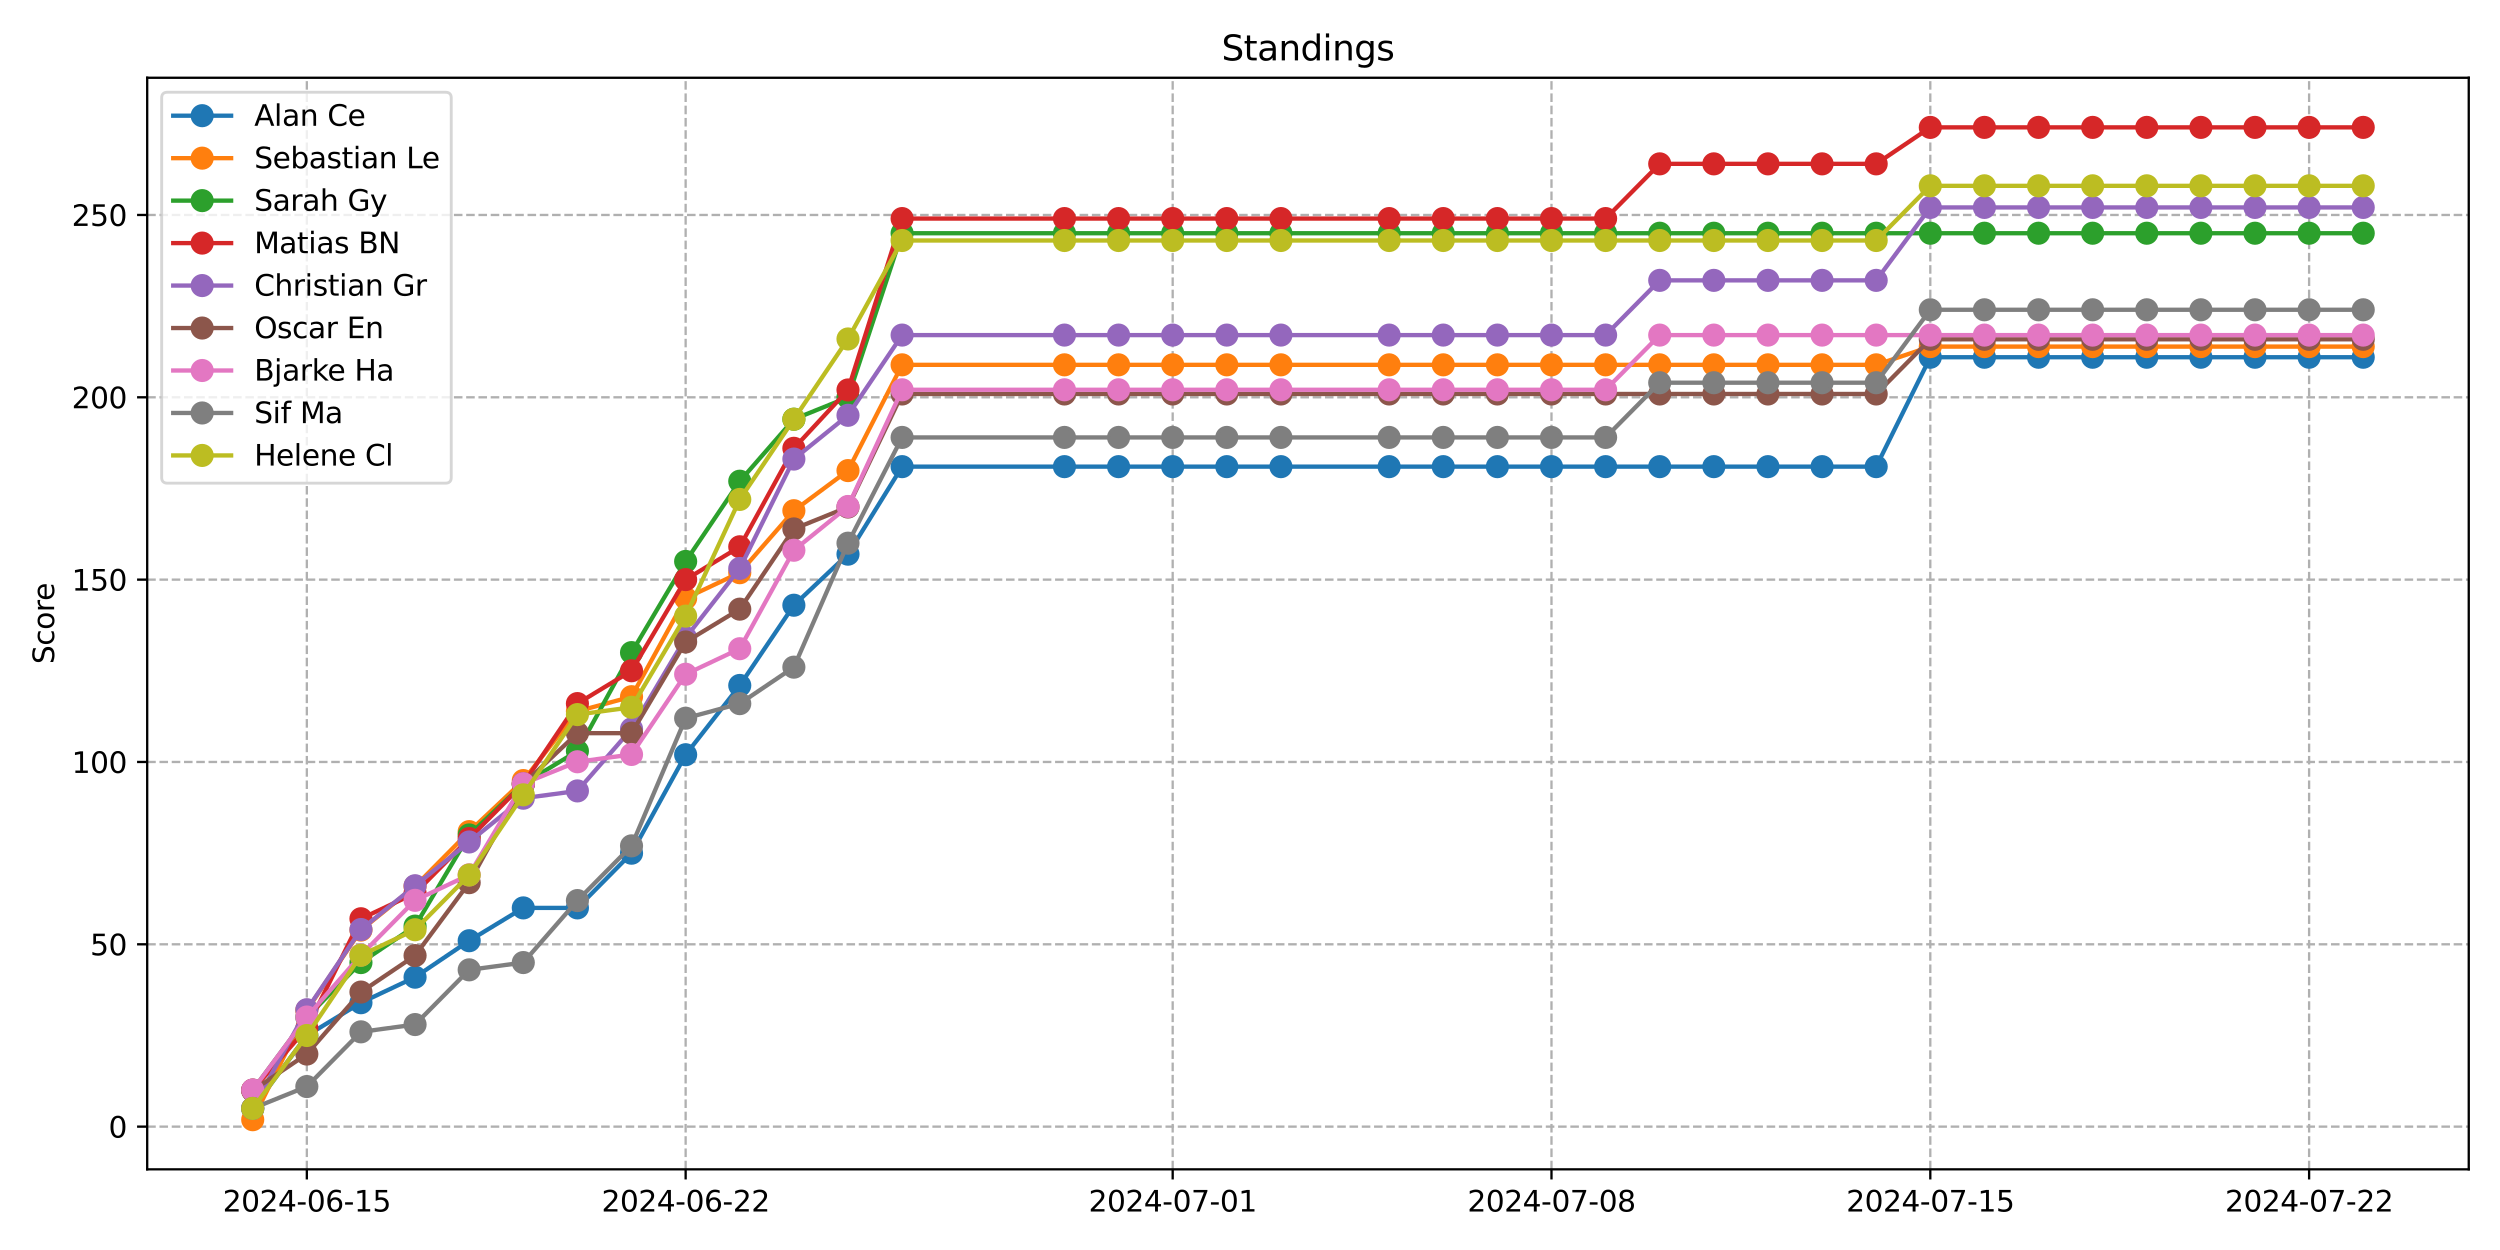 <?xml version="1.0" encoding="utf-8" standalone="no"?>
<!DOCTYPE svg PUBLIC "-//W3C//DTD SVG 1.1//EN"
  "http://www.w3.org/Graphics/SVG/1.1/DTD/svg11.dtd">
<svg xmlns:xlink="http://www.w3.org/1999/xlink" width="864pt" height="432pt" viewBox="0 0 864 432" xmlns="http://www.w3.org/2000/svg" version="1.1">
 <defs>
  <style type="text/css">*{stroke-linejoin: round; stroke-linecap: butt}</style>
 </defs>
 <g id="figure_1">
  <g id="patch_1">
   <path d="M 0 432 
L 864 432 
L 864 0 
L 0 0 
z
" style="fill: #ffffff"/>
  </g>
  <g id="axes_1">
   <g id="patch_2">
    <path d="M 50.87 404.12 
L 853.2 404.12 
L 853.2 26.88 
L 50.87 26.88 
z
" style="fill: #ffffff"/>
   </g>
   <g id="matplotlib.axis_1">
    <g id="xtick_1">
     <g id="line2d_1">
      <path d="M 106.042 404.12 
L 106.042 26.88 
" clip-path="url(#p1d3439e020)" style="fill: none; stroke-dasharray: 2.96,1.28; stroke-dashoffset: 0; stroke: #b0b0b0; stroke-width: 0.8"/>
     </g>
     <g id="line2d_2">
      <defs>
       <path id="m12fafd0b9a" d="M 0 0 
L 0 3.5 
" style="stroke: #000000; stroke-width: 0.8"/>
      </defs>
      <g>
       <use xlink:href="#m12fafd0b9a" x="106.042" y="404.12" style="stroke: #000000; stroke-width: 0.8"/>
      </g>
     </g>
     <g id="text_1">
      <!-- 2024-06-15 -->
      <g transform="translate(76.984 418.718) scale(0.1 -0.1)">
       <defs>
        <path id="DejaVuSans-32" d="M 1228 531 
L 3431 531 
L 3431 0 
L 469 0 
L 469 531 
Q 828 903 1448 1529 
Q 2069 2156 2228 2338 
Q 2531 2678 2651 2914 
Q 2772 3150 2772 3378 
Q 2772 3750 2511 3984 
Q 2250 4219 1831 4219 
Q 1534 4219 1204 4116 
Q 875 4013 500 3803 
L 500 4441 
Q 881 4594 1212 4672 
Q 1544 4750 1819 4750 
Q 2544 4750 2975 4387 
Q 3406 4025 3406 3419 
Q 3406 3131 3298 2873 
Q 3191 2616 2906 2266 
Q 2828 2175 2409 1742 
Q 1991 1309 1228 531 
z
" transform="scale(0.016)"/>
        <path id="DejaVuSans-30" d="M 2034 4250 
Q 1547 4250 1301 3770 
Q 1056 3291 1056 2328 
Q 1056 1369 1301 889 
Q 1547 409 2034 409 
Q 2525 409 2770 889 
Q 3016 1369 3016 2328 
Q 3016 3291 2770 3770 
Q 2525 4250 2034 4250 
z
M 2034 4750 
Q 2819 4750 3233 4129 
Q 3647 3509 3647 2328 
Q 3647 1150 3233 529 
Q 2819 -91 2034 -91 
Q 1250 -91 836 529 
Q 422 1150 422 2328 
Q 422 3509 836 4129 
Q 1250 4750 2034 4750 
z
" transform="scale(0.016)"/>
        <path id="DejaVuSans-34" d="M 2419 4116 
L 825 1625 
L 2419 1625 
L 2419 4116 
z
M 2253 4666 
L 3047 4666 
L 3047 1625 
L 3713 1625 
L 3713 1100 
L 3047 1100 
L 3047 0 
L 2419 0 
L 2419 1100 
L 313 1100 
L 313 1709 
L 2253 4666 
z
" transform="scale(0.016)"/>
        <path id="DejaVuSans-2d" d="M 313 2009 
L 1997 2009 
L 1997 1497 
L 313 1497 
L 313 2009 
z
" transform="scale(0.016)"/>
        <path id="DejaVuSans-36" d="M 2113 2584 
Q 1688 2584 1439 2293 
Q 1191 2003 1191 1497 
Q 1191 994 1439 701 
Q 1688 409 2113 409 
Q 2538 409 2786 701 
Q 3034 994 3034 1497 
Q 3034 2003 2786 2293 
Q 2538 2584 2113 2584 
z
M 3366 4563 
L 3366 3988 
Q 3128 4100 2886 4159 
Q 2644 4219 2406 4219 
Q 1781 4219 1451 3797 
Q 1122 3375 1075 2522 
Q 1259 2794 1537 2939 
Q 1816 3084 2150 3084 
Q 2853 3084 3261 2657 
Q 3669 2231 3669 1497 
Q 3669 778 3244 343 
Q 2819 -91 2113 -91 
Q 1303 -91 875 529 
Q 447 1150 447 2328 
Q 447 3434 972 4092 
Q 1497 4750 2381 4750 
Q 2619 4750 2861 4703 
Q 3103 4656 3366 4563 
z
" transform="scale(0.016)"/>
        <path id="DejaVuSans-31" d="M 794 531 
L 1825 531 
L 1825 4091 
L 703 3866 
L 703 4441 
L 1819 4666 
L 2450 4666 
L 2450 531 
L 3481 531 
L 3481 0 
L 794 0 
L 794 531 
z
" transform="scale(0.016)"/>
        <path id="DejaVuSans-35" d="M 691 4666 
L 3169 4666 
L 3169 4134 
L 1269 4134 
L 1269 2991 
Q 1406 3038 1543 3061 
Q 1681 3084 1819 3084 
Q 2600 3084 3056 2656 
Q 3513 2228 3513 1497 
Q 3513 744 3044 326 
Q 2575 -91 1722 -91 
Q 1428 -91 1123 -41 
Q 819 9 494 109 
L 494 744 
Q 775 591 1075 516 
Q 1375 441 1709 441 
Q 2250 441 2565 725 
Q 2881 1009 2881 1497 
Q 2881 1984 2565 2268 
Q 2250 2553 1709 2553 
Q 1456 2553 1204 2497 
Q 953 2441 691 2322 
L 691 4666 
z
" transform="scale(0.016)"/>
       </defs>
       <use xlink:href="#DejaVuSans-32"/>
       <use xlink:href="#DejaVuSans-30" x="63.623"/>
       <use xlink:href="#DejaVuSans-32" x="127.246"/>
       <use xlink:href="#DejaVuSans-34" x="190.869"/>
       <use xlink:href="#DejaVuSans-2d" x="254.492"/>
       <use xlink:href="#DejaVuSans-30" x="290.576"/>
       <use xlink:href="#DejaVuSans-36" x="354.199"/>
       <use xlink:href="#DejaVuSans-2d" x="417.822"/>
       <use xlink:href="#DejaVuSans-31" x="453.906"/>
       <use xlink:href="#DejaVuSans-35" x="517.529"/>
      </g>
     </g>
    </g>
    <g id="xtick_2">
     <g id="line2d_3">
      <path d="M 236.958 404.12 
L 236.958 26.88 
" clip-path="url(#p1d3439e020)" style="fill: none; stroke-dasharray: 2.96,1.28; stroke-dashoffset: 0; stroke: #b0b0b0; stroke-width: 0.8"/>
     </g>
     <g id="line2d_4">
      <g>
       <use xlink:href="#m12fafd0b9a" x="236.958" y="404.12" style="stroke: #000000; stroke-width: 0.8"/>
      </g>
     </g>
     <g id="text_2">
      <!-- 2024-06-22 -->
      <g transform="translate(207.9 418.718) scale(0.1 -0.1)">
       <use xlink:href="#DejaVuSans-32"/>
       <use xlink:href="#DejaVuSans-30" x="63.623"/>
       <use xlink:href="#DejaVuSans-32" x="127.246"/>
       <use xlink:href="#DejaVuSans-34" x="190.869"/>
       <use xlink:href="#DejaVuSans-2d" x="254.492"/>
       <use xlink:href="#DejaVuSans-30" x="290.576"/>
       <use xlink:href="#DejaVuSans-36" x="354.199"/>
       <use xlink:href="#DejaVuSans-2d" x="417.822"/>
       <use xlink:href="#DejaVuSans-32" x="453.906"/>
       <use xlink:href="#DejaVuSans-32" x="517.529"/>
      </g>
     </g>
    </g>
    <g id="xtick_3">
     <g id="line2d_5">
      <path d="M 405.279 404.12 
L 405.279 26.88 
" clip-path="url(#p1d3439e020)" style="fill: none; stroke-dasharray: 2.96,1.28; stroke-dashoffset: 0; stroke: #b0b0b0; stroke-width: 0.8"/>
     </g>
     <g id="line2d_6">
      <g>
       <use xlink:href="#m12fafd0b9a" x="405.279" y="404.12" style="stroke: #000000; stroke-width: 0.8"/>
      </g>
     </g>
     <g id="text_3">
      <!-- 2024-07-01 -->
      <g transform="translate(376.221 418.718) scale(0.1 -0.1)">
       <defs>
        <path id="DejaVuSans-37" d="M 525 4666 
L 3525 4666 
L 3525 4397 
L 1831 0 
L 1172 0 
L 2766 4134 
L 525 4134 
L 525 4666 
z
" transform="scale(0.016)"/>
       </defs>
       <use xlink:href="#DejaVuSans-32"/>
       <use xlink:href="#DejaVuSans-30" x="63.623"/>
       <use xlink:href="#DejaVuSans-32" x="127.246"/>
       <use xlink:href="#DejaVuSans-34" x="190.869"/>
       <use xlink:href="#DejaVuSans-2d" x="254.492"/>
       <use xlink:href="#DejaVuSans-30" x="290.576"/>
       <use xlink:href="#DejaVuSans-37" x="354.199"/>
       <use xlink:href="#DejaVuSans-2d" x="417.822"/>
       <use xlink:href="#DejaVuSans-30" x="453.906"/>
       <use xlink:href="#DejaVuSans-31" x="517.529"/>
      </g>
     </g>
    </g>
    <g id="xtick_4">
     <g id="line2d_7">
      <path d="M 536.195 404.12 
L 536.195 26.88 
" clip-path="url(#p1d3439e020)" style="fill: none; stroke-dasharray: 2.96,1.28; stroke-dashoffset: 0; stroke: #b0b0b0; stroke-width: 0.8"/>
     </g>
     <g id="line2d_8">
      <g>
       <use xlink:href="#m12fafd0b9a" x="536.195" y="404.12" style="stroke: #000000; stroke-width: 0.8"/>
      </g>
     </g>
     <g id="text_4">
      <!-- 2024-07-08 -->
      <g transform="translate(507.138 418.718) scale(0.1 -0.1)">
       <defs>
        <path id="DejaVuSans-38" d="M 2034 2216 
Q 1584 2216 1326 1975 
Q 1069 1734 1069 1313 
Q 1069 891 1326 650 
Q 1584 409 2034 409 
Q 2484 409 2743 651 
Q 3003 894 3003 1313 
Q 3003 1734 2745 1975 
Q 2488 2216 2034 2216 
z
M 1403 2484 
Q 997 2584 770 2862 
Q 544 3141 544 3541 
Q 544 4100 942 4425 
Q 1341 4750 2034 4750 
Q 2731 4750 3128 4425 
Q 3525 4100 3525 3541 
Q 3525 3141 3298 2862 
Q 3072 2584 2669 2484 
Q 3125 2378 3379 2068 
Q 3634 1759 3634 1313 
Q 3634 634 3220 271 
Q 2806 -91 2034 -91 
Q 1263 -91 848 271 
Q 434 634 434 1313 
Q 434 1759 690 2068 
Q 947 2378 1403 2484 
z
M 1172 3481 
Q 1172 3119 1398 2916 
Q 1625 2713 2034 2713 
Q 2441 2713 2670 2916 
Q 2900 3119 2900 3481 
Q 2900 3844 2670 4047 
Q 2441 4250 2034 4250 
Q 1625 4250 1398 4047 
Q 1172 3844 1172 3481 
z
" transform="scale(0.016)"/>
       </defs>
       <use xlink:href="#DejaVuSans-32"/>
       <use xlink:href="#DejaVuSans-30" x="63.623"/>
       <use xlink:href="#DejaVuSans-32" x="127.246"/>
       <use xlink:href="#DejaVuSans-34" x="190.869"/>
       <use xlink:href="#DejaVuSans-2d" x="254.492"/>
       <use xlink:href="#DejaVuSans-30" x="290.576"/>
       <use xlink:href="#DejaVuSans-37" x="354.199"/>
       <use xlink:href="#DejaVuSans-2d" x="417.822"/>
       <use xlink:href="#DejaVuSans-30" x="453.906"/>
       <use xlink:href="#DejaVuSans-38" x="517.529"/>
      </g>
     </g>
    </g>
    <g id="xtick_5">
     <g id="line2d_9">
      <path d="M 667.112 404.12 
L 667.112 26.88 
" clip-path="url(#p1d3439e020)" style="fill: none; stroke-dasharray: 2.96,1.28; stroke-dashoffset: 0; stroke: #b0b0b0; stroke-width: 0.8"/>
     </g>
     <g id="line2d_10">
      <g>
       <use xlink:href="#m12fafd0b9a" x="667.112" y="404.12" style="stroke: #000000; stroke-width: 0.8"/>
      </g>
     </g>
     <g id="text_5">
      <!-- 2024-07-15 -->
      <g transform="translate(638.054 418.718) scale(0.1 -0.1)">
       <use xlink:href="#DejaVuSans-32"/>
       <use xlink:href="#DejaVuSans-30" x="63.623"/>
       <use xlink:href="#DejaVuSans-32" x="127.246"/>
       <use xlink:href="#DejaVuSans-34" x="190.869"/>
       <use xlink:href="#DejaVuSans-2d" x="254.492"/>
       <use xlink:href="#DejaVuSans-30" x="290.576"/>
       <use xlink:href="#DejaVuSans-37" x="354.199"/>
       <use xlink:href="#DejaVuSans-2d" x="417.822"/>
       <use xlink:href="#DejaVuSans-31" x="453.906"/>
       <use xlink:href="#DejaVuSans-35" x="517.529"/>
      </g>
     </g>
    </g>
    <g id="xtick_6">
     <g id="line2d_11">
      <path d="M 798.028 404.12 
L 798.028 26.88 
" clip-path="url(#p1d3439e020)" style="fill: none; stroke-dasharray: 2.96,1.28; stroke-dashoffset: 0; stroke: #b0b0b0; stroke-width: 0.8"/>
     </g>
     <g id="line2d_12">
      <g>
       <use xlink:href="#m12fafd0b9a" x="798.028" y="404.12" style="stroke: #000000; stroke-width: 0.8"/>
      </g>
     </g>
     <g id="text_6">
      <!-- 2024-07-22 -->
      <g transform="translate(768.97 418.718) scale(0.1 -0.1)">
       <use xlink:href="#DejaVuSans-32"/>
       <use xlink:href="#DejaVuSans-30" x="63.623"/>
       <use xlink:href="#DejaVuSans-32" x="127.246"/>
       <use xlink:href="#DejaVuSans-34" x="190.869"/>
       <use xlink:href="#DejaVuSans-2d" x="254.492"/>
       <use xlink:href="#DejaVuSans-30" x="290.576"/>
       <use xlink:href="#DejaVuSans-37" x="354.199"/>
       <use xlink:href="#DejaVuSans-2d" x="417.822"/>
       <use xlink:href="#DejaVuSans-32" x="453.906"/>
       <use xlink:href="#DejaVuSans-32" x="517.529"/>
      </g>
     </g>
    </g>
   </g>
   <g id="matplotlib.axis_2">
    <g id="ytick_1">
     <g id="line2d_13">
      <path d="M 50.87 389.367 
L 853.2 389.367 
" clip-path="url(#p1d3439e020)" style="fill: none; stroke-dasharray: 2.96,1.28; stroke-dashoffset: 0; stroke: #b0b0b0; stroke-width: 0.8"/>
     </g>
     <g id="line2d_14">
      <defs>
       <path id="m017b762c73" d="M 0 0 
L -3.5 0 
" style="stroke: #000000; stroke-width: 0.8"/>
      </defs>
      <g>
       <use xlink:href="#m017b762c73" x="50.87" y="389.367" style="stroke: #000000; stroke-width: 0.8"/>
      </g>
     </g>
     <g id="text_7">
      <!-- 0 -->
      <g transform="translate(37.508 393.167) scale(0.1 -0.1)">
       <use xlink:href="#DejaVuSans-30"/>
      </g>
     </g>
    </g>
    <g id="ytick_2">
     <g id="line2d_15">
      <path d="M 50.87 326.351 
L 853.2 326.351 
" clip-path="url(#p1d3439e020)" style="fill: none; stroke-dasharray: 2.96,1.28; stroke-dashoffset: 0; stroke: #b0b0b0; stroke-width: 0.8"/>
     </g>
     <g id="line2d_16">
      <g>
       <use xlink:href="#m017b762c73" x="50.87" y="326.351" style="stroke: #000000; stroke-width: 0.8"/>
      </g>
     </g>
     <g id="text_8">
      <!-- 50 -->
      <g transform="translate(31.145 330.151) scale(0.1 -0.1)">
       <use xlink:href="#DejaVuSans-35"/>
       <use xlink:href="#DejaVuSans-30" x="63.623"/>
      </g>
     </g>
    </g>
    <g id="ytick_3">
     <g id="line2d_17">
      <path d="M 50.87 263.335 
L 853.2 263.335 
" clip-path="url(#p1d3439e020)" style="fill: none; stroke-dasharray: 2.96,1.28; stroke-dashoffset: 0; stroke: #b0b0b0; stroke-width: 0.8"/>
     </g>
     <g id="line2d_18">
      <g>
       <use xlink:href="#m017b762c73" x="50.87" y="263.335" style="stroke: #000000; stroke-width: 0.8"/>
      </g>
     </g>
     <g id="text_9">
      <!-- 100 -->
      <g transform="translate(24.782 267.135) scale(0.1 -0.1)">
       <use xlink:href="#DejaVuSans-31"/>
       <use xlink:href="#DejaVuSans-30" x="63.623"/>
       <use xlink:href="#DejaVuSans-30" x="127.246"/>
      </g>
     </g>
    </g>
    <g id="ytick_4">
     <g id="line2d_19">
      <path d="M 50.87 200.32 
L 853.2 200.32 
" clip-path="url(#p1d3439e020)" style="fill: none; stroke-dasharray: 2.96,1.28; stroke-dashoffset: 0; stroke: #b0b0b0; stroke-width: 0.8"/>
     </g>
     <g id="line2d_20">
      <g>
       <use xlink:href="#m017b762c73" x="50.87" y="200.32" style="stroke: #000000; stroke-width: 0.8"/>
      </g>
     </g>
     <g id="text_10">
      <!-- 150 -->
      <g transform="translate(24.782 204.119) scale(0.1 -0.1)">
       <use xlink:href="#DejaVuSans-31"/>
       <use xlink:href="#DejaVuSans-35" x="63.623"/>
       <use xlink:href="#DejaVuSans-30" x="127.246"/>
      </g>
     </g>
    </g>
    <g id="ytick_5">
     <g id="line2d_21">
      <path d="M 50.87 137.304 
L 853.2 137.304 
" clip-path="url(#p1d3439e020)" style="fill: none; stroke-dasharray: 2.96,1.28; stroke-dashoffset: 0; stroke: #b0b0b0; stroke-width: 0.8"/>
     </g>
     <g id="line2d_22">
      <g>
       <use xlink:href="#m017b762c73" x="50.87" y="137.304" style="stroke: #000000; stroke-width: 0.8"/>
      </g>
     </g>
     <g id="text_11">
      <!-- 200 -->
      <g transform="translate(24.782 141.103) scale(0.1 -0.1)">
       <use xlink:href="#DejaVuSans-32"/>
       <use xlink:href="#DejaVuSans-30" x="63.623"/>
       <use xlink:href="#DejaVuSans-30" x="127.246"/>
      </g>
     </g>
    </g>
    <g id="ytick_6">
     <g id="line2d_23">
      <path d="M 50.87 74.288 
L 853.2 74.288 
" clip-path="url(#p1d3439e020)" style="fill: none; stroke-dasharray: 2.96,1.28; stroke-dashoffset: 0; stroke: #b0b0b0; stroke-width: 0.8"/>
     </g>
     <g id="line2d_24">
      <g>
       <use xlink:href="#m017b762c73" x="50.87" y="74.288" style="stroke: #000000; stroke-width: 0.8"/>
      </g>
     </g>
     <g id="text_12">
      <!-- 250 -->
      <g transform="translate(24.782 78.087) scale(0.1 -0.1)">
       <use xlink:href="#DejaVuSans-32"/>
       <use xlink:href="#DejaVuSans-35" x="63.623"/>
       <use xlink:href="#DejaVuSans-30" x="127.246"/>
      </g>
     </g>
    </g>
    <g id="text_13">
     <!-- Score -->
     <g transform="translate(18.703 229.502) rotate(-90) scale(0.1 -0.1)">
      <defs>
       <path id="DejaVuSans-53" d="M 3425 4513 
L 3425 3897 
Q 3066 4069 2747 4153 
Q 2428 4238 2131 4238 
Q 1616 4238 1336 4038 
Q 1056 3838 1056 3469 
Q 1056 3159 1242 3001 
Q 1428 2844 1947 2747 
L 2328 2669 
Q 3034 2534 3370 2195 
Q 3706 1856 3706 1288 
Q 3706 609 3251 259 
Q 2797 -91 1919 -91 
Q 1588 -91 1214 -16 
Q 841 59 441 206 
L 441 856 
Q 825 641 1194 531 
Q 1563 422 1919 422 
Q 2459 422 2753 634 
Q 3047 847 3047 1241 
Q 3047 1584 2836 1778 
Q 2625 1972 2144 2069 
L 1759 2144 
Q 1053 2284 737 2584 
Q 422 2884 422 3419 
Q 422 4038 858 4394 
Q 1294 4750 2059 4750 
Q 2388 4750 2728 4690 
Q 3069 4631 3425 4513 
z
" transform="scale(0.016)"/>
       <path id="DejaVuSans-63" d="M 3122 3366 
L 3122 2828 
Q 2878 2963 2633 3030 
Q 2388 3097 2138 3097 
Q 1578 3097 1268 2742 
Q 959 2388 959 1747 
Q 959 1106 1268 751 
Q 1578 397 2138 397 
Q 2388 397 2633 464 
Q 2878 531 3122 666 
L 3122 134 
Q 2881 22 2623 -34 
Q 2366 -91 2075 -91 
Q 1284 -91 818 406 
Q 353 903 353 1747 
Q 353 2603 823 3093 
Q 1294 3584 2113 3584 
Q 2378 3584 2631 3529 
Q 2884 3475 3122 3366 
z
" transform="scale(0.016)"/>
       <path id="DejaVuSans-6f" d="M 1959 3097 
Q 1497 3097 1228 2736 
Q 959 2375 959 1747 
Q 959 1119 1226 758 
Q 1494 397 1959 397 
Q 2419 397 2687 759 
Q 2956 1122 2956 1747 
Q 2956 2369 2687 2733 
Q 2419 3097 1959 3097 
z
M 1959 3584 
Q 2709 3584 3137 3096 
Q 3566 2609 3566 1747 
Q 3566 888 3137 398 
Q 2709 -91 1959 -91 
Q 1206 -91 779 398 
Q 353 888 353 1747 
Q 353 2609 779 3096 
Q 1206 3584 1959 3584 
z
" transform="scale(0.016)"/>
       <path id="DejaVuSans-72" d="M 2631 2963 
Q 2534 3019 2420 3045 
Q 2306 3072 2169 3072 
Q 1681 3072 1420 2755 
Q 1159 2438 1159 1844 
L 1159 0 
L 581 0 
L 581 3500 
L 1159 3500 
L 1159 2956 
Q 1341 3275 1631 3429 
Q 1922 3584 2338 3584 
Q 2397 3584 2469 3576 
Q 2541 3569 2628 3553 
L 2631 2963 
z
" transform="scale(0.016)"/>
       <path id="DejaVuSans-65" d="M 3597 1894 
L 3597 1613 
L 953 1613 
Q 991 1019 1311 708 
Q 1631 397 2203 397 
Q 2534 397 2845 478 
Q 3156 559 3463 722 
L 3463 178 
Q 3153 47 2828 -22 
Q 2503 -91 2169 -91 
Q 1331 -91 842 396 
Q 353 884 353 1716 
Q 353 2575 817 3079 
Q 1281 3584 2069 3584 
Q 2775 3584 3186 3129 
Q 3597 2675 3597 1894 
z
M 3022 2063 
Q 3016 2534 2758 2815 
Q 2500 3097 2075 3097 
Q 1594 3097 1305 2825 
Q 1016 2553 972 2059 
L 3022 2063 
z
" transform="scale(0.016)"/>
      </defs>
      <use xlink:href="#DejaVuSans-53"/>
      <use xlink:href="#DejaVuSans-63" x="63.477"/>
      <use xlink:href="#DejaVuSans-6f" x="118.457"/>
      <use xlink:href="#DejaVuSans-72" x="179.639"/>
      <use xlink:href="#DejaVuSans-65" x="218.502"/>
     </g>
    </g>
   </g>
   <g id="line2d_25">
    <path d="M 87.34 383.088 
L 106.042 357.881 
L 124.744 346.539 
L 143.447 337.716 
L 162.149 325.113 
L 180.851 313.77 
L 199.554 313.77 
L 218.256 294.865 
L 236.958 260.837 
L 255.661 236.891 
L 274.363 209.164 
L 293.065 191.519 
L 311.768 161.272 
L 367.875 161.272 
L 386.577 161.272 
L 405.279 161.272 
L 423.982 161.272 
L 442.684 161.272 
L 480.088 161.272 
L 498.791 161.272 
L 517.493 161.272 
L 536.195 161.272 
L 554.898 161.272 
L 573.6 161.272 
L 592.302 161.272 
L 611.005 161.272 
L 629.707 161.272 
L 648.409 161.272 
L 667.112 123.462 
L 685.814 123.462 
L 704.516 123.462 
L 723.219 123.462 
L 741.921 123.462 
L 760.623 123.462 
L 779.326 123.462 
L 798.028 123.462 
L 816.73 123.462 
" clip-path="url(#p1d3439e020)" style="fill: none; stroke: #1f77b4; stroke-width: 1.5; stroke-linecap: square"/>
    <defs>
     <path id="m9770ac03f3" d="M 0 3.5 
C 0.928 3.5 1.819 3.131 2.475 2.475 
C 3.131 1.819 3.5 0.928 3.5 0 
C 3.5 -0.928 3.131 -1.819 2.475 -2.475 
C 1.819 -3.131 0.928 -3.5 0 -3.5 
C -0.928 -3.5 -1.819 -3.131 -2.475 -2.475 
C -3.131 -1.819 -3.5 -0.928 -3.5 0 
C -3.5 0.928 -3.131 1.819 -2.475 2.475 
C -1.819 3.131 -0.928 3.5 0 3.5 
z
" style="stroke: #1f77b4"/>
    </defs>
    <g clip-path="url(#p1d3439e020)">
     <use xlink:href="#m9770ac03f3" x="87.34" y="383.088" style="fill: #1f77b4; stroke: #1f77b4"/>
     <use xlink:href="#m9770ac03f3" x="106.042" y="357.881" style="fill: #1f77b4; stroke: #1f77b4"/>
     <use xlink:href="#m9770ac03f3" x="124.744" y="346.539" style="fill: #1f77b4; stroke: #1f77b4"/>
     <use xlink:href="#m9770ac03f3" x="143.447" y="337.716" style="fill: #1f77b4; stroke: #1f77b4"/>
     <use xlink:href="#m9770ac03f3" x="162.149" y="325.113" style="fill: #1f77b4; stroke: #1f77b4"/>
     <use xlink:href="#m9770ac03f3" x="180.851" y="313.77" style="fill: #1f77b4; stroke: #1f77b4"/>
     <use xlink:href="#m9770ac03f3" x="199.554" y="313.77" style="fill: #1f77b4; stroke: #1f77b4"/>
     <use xlink:href="#m9770ac03f3" x="218.256" y="294.865" style="fill: #1f77b4; stroke: #1f77b4"/>
     <use xlink:href="#m9770ac03f3" x="236.958" y="260.837" style="fill: #1f77b4; stroke: #1f77b4"/>
     <use xlink:href="#m9770ac03f3" x="255.661" y="236.891" style="fill: #1f77b4; stroke: #1f77b4"/>
     <use xlink:href="#m9770ac03f3" x="274.363" y="209.164" style="fill: #1f77b4; stroke: #1f77b4"/>
     <use xlink:href="#m9770ac03f3" x="293.065" y="191.519" style="fill: #1f77b4; stroke: #1f77b4"/>
     <use xlink:href="#m9770ac03f3" x="311.768" y="161.272" style="fill: #1f77b4; stroke: #1f77b4"/>
     <use xlink:href="#m9770ac03f3" x="367.875" y="161.272" style="fill: #1f77b4; stroke: #1f77b4"/>
     <use xlink:href="#m9770ac03f3" x="386.577" y="161.272" style="fill: #1f77b4; stroke: #1f77b4"/>
     <use xlink:href="#m9770ac03f3" x="405.279" y="161.272" style="fill: #1f77b4; stroke: #1f77b4"/>
     <use xlink:href="#m9770ac03f3" x="423.982" y="161.272" style="fill: #1f77b4; stroke: #1f77b4"/>
     <use xlink:href="#m9770ac03f3" x="442.684" y="161.272" style="fill: #1f77b4; stroke: #1f77b4"/>
     <use xlink:href="#m9770ac03f3" x="480.088" y="161.272" style="fill: #1f77b4; stroke: #1f77b4"/>
     <use xlink:href="#m9770ac03f3" x="498.791" y="161.272" style="fill: #1f77b4; stroke: #1f77b4"/>
     <use xlink:href="#m9770ac03f3" x="517.493" y="161.272" style="fill: #1f77b4; stroke: #1f77b4"/>
     <use xlink:href="#m9770ac03f3" x="536.195" y="161.272" style="fill: #1f77b4; stroke: #1f77b4"/>
     <use xlink:href="#m9770ac03f3" x="554.898" y="161.272" style="fill: #1f77b4; stroke: #1f77b4"/>
     <use xlink:href="#m9770ac03f3" x="573.6" y="161.272" style="fill: #1f77b4; stroke: #1f77b4"/>
     <use xlink:href="#m9770ac03f3" x="592.302" y="161.272" style="fill: #1f77b4; stroke: #1f77b4"/>
     <use xlink:href="#m9770ac03f3" x="611.005" y="161.272" style="fill: #1f77b4; stroke: #1f77b4"/>
     <use xlink:href="#m9770ac03f3" x="629.707" y="161.272" style="fill: #1f77b4; stroke: #1f77b4"/>
     <use xlink:href="#m9770ac03f3" x="648.409" y="161.272" style="fill: #1f77b4; stroke: #1f77b4"/>
     <use xlink:href="#m9770ac03f3" x="667.112" y="123.462" style="fill: #1f77b4; stroke: #1f77b4"/>
     <use xlink:href="#m9770ac03f3" x="685.814" y="123.462" style="fill: #1f77b4; stroke: #1f77b4"/>
     <use xlink:href="#m9770ac03f3" x="704.516" y="123.462" style="fill: #1f77b4; stroke: #1f77b4"/>
     <use xlink:href="#m9770ac03f3" x="723.219" y="123.462" style="fill: #1f77b4; stroke: #1f77b4"/>
     <use xlink:href="#m9770ac03f3" x="741.921" y="123.462" style="fill: #1f77b4; stroke: #1f77b4"/>
     <use xlink:href="#m9770ac03f3" x="760.623" y="123.462" style="fill: #1f77b4; stroke: #1f77b4"/>
     <use xlink:href="#m9770ac03f3" x="779.326" y="123.462" style="fill: #1f77b4; stroke: #1f77b4"/>
     <use xlink:href="#m9770ac03f3" x="798.028" y="123.462" style="fill: #1f77b4; stroke: #1f77b4"/>
     <use xlink:href="#m9770ac03f3" x="816.73" y="123.462" style="fill: #1f77b4; stroke: #1f77b4"/>
    </g>
   </g>
   <g id="line2d_26">
    <path d="M 87.34 386.973 
L 106.042 349.163 
L 124.744 321.436 
L 143.447 306.312 
L 162.149 287.407 
L 180.851 269.763 
L 199.554 245.817 
L 218.256 240.776 
L 236.958 206.747 
L 255.661 197.925 
L 274.363 176.499 
L 293.065 162.636 
L 311.768 126.087 
L 367.875 126.087 
L 386.577 126.087 
L 405.279 126.087 
L 423.982 126.087 
L 442.684 126.087 
L 480.088 126.087 
L 498.791 126.087 
L 517.493 126.087 
L 536.195 126.087 
L 554.898 126.087 
L 573.6 126.087 
L 592.302 126.087 
L 611.005 126.087 
L 629.707 126.087 
L 648.409 126.087 
L 667.112 119.785 
L 685.814 119.785 
L 704.516 119.785 
L 723.219 119.785 
L 741.921 119.785 
L 760.623 119.785 
L 779.326 119.785 
L 798.028 119.785 
L 816.73 119.785 
" clip-path="url(#p1d3439e020)" style="fill: none; stroke: #ff7f0e; stroke-width: 1.5; stroke-linecap: square"/>
    <defs>
     <path id="m5557deb04a" d="M 0 3.5 
C 0.928 3.5 1.819 3.131 2.475 2.475 
C 3.131 1.819 3.5 0.928 3.5 0 
C 3.5 -0.928 3.131 -1.819 2.475 -2.475 
C 1.819 -3.131 0.928 -3.5 0 -3.5 
C -0.928 -3.5 -1.819 -3.131 -2.475 -2.475 
C -3.131 -1.819 -3.5 -0.928 -3.5 0 
C -3.5 0.928 -3.131 1.819 -2.475 2.475 
C -1.819 3.131 -0.928 3.5 0 3.5 
z
" style="stroke: #ff7f0e"/>
    </defs>
    <g clip-path="url(#p1d3439e020)">
     <use xlink:href="#m5557deb04a" x="87.34" y="386.973" style="fill: #ff7f0e; stroke: #ff7f0e"/>
     <use xlink:href="#m5557deb04a" x="106.042" y="349.163" style="fill: #ff7f0e; stroke: #ff7f0e"/>
     <use xlink:href="#m5557deb04a" x="124.744" y="321.436" style="fill: #ff7f0e; stroke: #ff7f0e"/>
     <use xlink:href="#m5557deb04a" x="143.447" y="306.312" style="fill: #ff7f0e; stroke: #ff7f0e"/>
     <use xlink:href="#m5557deb04a" x="162.149" y="287.407" style="fill: #ff7f0e; stroke: #ff7f0e"/>
     <use xlink:href="#m5557deb04a" x="180.851" y="269.763" style="fill: #ff7f0e; stroke: #ff7f0e"/>
     <use xlink:href="#m5557deb04a" x="199.554" y="245.817" style="fill: #ff7f0e; stroke: #ff7f0e"/>
     <use xlink:href="#m5557deb04a" x="218.256" y="240.776" style="fill: #ff7f0e; stroke: #ff7f0e"/>
     <use xlink:href="#m5557deb04a" x="236.958" y="206.747" style="fill: #ff7f0e; stroke: #ff7f0e"/>
     <use xlink:href="#m5557deb04a" x="255.661" y="197.925" style="fill: #ff7f0e; stroke: #ff7f0e"/>
     <use xlink:href="#m5557deb04a" x="274.363" y="176.499" style="fill: #ff7f0e; stroke: #ff7f0e"/>
     <use xlink:href="#m5557deb04a" x="293.065" y="162.636" style="fill: #ff7f0e; stroke: #ff7f0e"/>
     <use xlink:href="#m5557deb04a" x="311.768" y="126.087" style="fill: #ff7f0e; stroke: #ff7f0e"/>
     <use xlink:href="#m5557deb04a" x="367.875" y="126.087" style="fill: #ff7f0e; stroke: #ff7f0e"/>
     <use xlink:href="#m5557deb04a" x="386.577" y="126.087" style="fill: #ff7f0e; stroke: #ff7f0e"/>
     <use xlink:href="#m5557deb04a" x="405.279" y="126.087" style="fill: #ff7f0e; stroke: #ff7f0e"/>
     <use xlink:href="#m5557deb04a" x="423.982" y="126.087" style="fill: #ff7f0e; stroke: #ff7f0e"/>
     <use xlink:href="#m5557deb04a" x="442.684" y="126.087" style="fill: #ff7f0e; stroke: #ff7f0e"/>
     <use xlink:href="#m5557deb04a" x="480.088" y="126.087" style="fill: #ff7f0e; stroke: #ff7f0e"/>
     <use xlink:href="#m5557deb04a" x="498.791" y="126.087" style="fill: #ff7f0e; stroke: #ff7f0e"/>
     <use xlink:href="#m5557deb04a" x="517.493" y="126.087" style="fill: #ff7f0e; stroke: #ff7f0e"/>
     <use xlink:href="#m5557deb04a" x="536.195" y="126.087" style="fill: #ff7f0e; stroke: #ff7f0e"/>
     <use xlink:href="#m5557deb04a" x="554.898" y="126.087" style="fill: #ff7f0e; stroke: #ff7f0e"/>
     <use xlink:href="#m5557deb04a" x="573.6" y="126.087" style="fill: #ff7f0e; stroke: #ff7f0e"/>
     <use xlink:href="#m5557deb04a" x="592.302" y="126.087" style="fill: #ff7f0e; stroke: #ff7f0e"/>
     <use xlink:href="#m5557deb04a" x="611.005" y="126.087" style="fill: #ff7f0e; stroke: #ff7f0e"/>
     <use xlink:href="#m5557deb04a" x="629.707" y="126.087" style="fill: #ff7f0e; stroke: #ff7f0e"/>
     <use xlink:href="#m5557deb04a" x="648.409" y="126.087" style="fill: #ff7f0e; stroke: #ff7f0e"/>
     <use xlink:href="#m5557deb04a" x="667.112" y="119.785" style="fill: #ff7f0e; stroke: #ff7f0e"/>
     <use xlink:href="#m5557deb04a" x="685.814" y="119.785" style="fill: #ff7f0e; stroke: #ff7f0e"/>
     <use xlink:href="#m5557deb04a" x="704.516" y="119.785" style="fill: #ff7f0e; stroke: #ff7f0e"/>
     <use xlink:href="#m5557deb04a" x="723.219" y="119.785" style="fill: #ff7f0e; stroke: #ff7f0e"/>
     <use xlink:href="#m5557deb04a" x="741.921" y="119.785" style="fill: #ff7f0e; stroke: #ff7f0e"/>
     <use xlink:href="#m5557deb04a" x="760.623" y="119.785" style="fill: #ff7f0e; stroke: #ff7f0e"/>
     <use xlink:href="#m5557deb04a" x="779.326" y="119.785" style="fill: #ff7f0e; stroke: #ff7f0e"/>
     <use xlink:href="#m5557deb04a" x="798.028" y="119.785" style="fill: #ff7f0e; stroke: #ff7f0e"/>
     <use xlink:href="#m5557deb04a" x="816.73" y="119.785" style="fill: #ff7f0e; stroke: #ff7f0e"/>
    </g>
   </g>
   <g id="line2d_27">
    <path d="M 87.34 376.777 
L 106.042 351.571 
L 124.744 332.666 
L 143.447 320.063 
L 162.149 288.555 
L 180.851 270.911 
L 199.554 259.568 
L 218.256 225.539 
L 236.958 194.031 
L 255.661 166.304 
L 274.363 144.879 
L 293.065 137.317 
L 311.768 80.602 
L 367.875 80.602 
L 386.577 80.602 
L 405.279 80.602 
L 423.982 80.602 
L 442.684 80.602 
L 480.088 80.602 
L 498.791 80.602 
L 517.493 80.602 
L 536.195 80.602 
L 554.898 80.602 
L 573.6 80.602 
L 592.302 80.602 
L 611.005 80.602 
L 629.707 80.602 
L 648.409 80.602 
L 667.112 80.602 
L 685.814 80.602 
L 704.516 80.602 
L 723.219 80.602 
L 741.921 80.602 
L 760.623 80.602 
L 779.326 80.602 
L 798.028 80.602 
L 816.73 80.602 
" clip-path="url(#p1d3439e020)" style="fill: none; stroke: #2ca02c; stroke-width: 1.5; stroke-linecap: square"/>
    <defs>
     <path id="mbddcb73753" d="M 0 3.5 
C 0.928 3.5 1.819 3.131 2.475 2.475 
C 3.131 1.819 3.5 0.928 3.5 0 
C 3.5 -0.928 3.131 -1.819 2.475 -2.475 
C 1.819 -3.131 0.928 -3.5 0 -3.5 
C -0.928 -3.5 -1.819 -3.131 -2.475 -2.475 
C -3.131 -1.819 -3.5 -0.928 -3.5 0 
C -3.5 0.928 -3.131 1.819 -2.475 2.475 
C -1.819 3.131 -0.928 3.5 0 3.5 
z
" style="stroke: #2ca02c"/>
    </defs>
    <g clip-path="url(#p1d3439e020)">
     <use xlink:href="#mbddcb73753" x="87.34" y="376.777" style="fill: #2ca02c; stroke: #2ca02c"/>
     <use xlink:href="#mbddcb73753" x="106.042" y="351.571" style="fill: #2ca02c; stroke: #2ca02c"/>
     <use xlink:href="#mbddcb73753" x="124.744" y="332.666" style="fill: #2ca02c; stroke: #2ca02c"/>
     <use xlink:href="#mbddcb73753" x="143.447" y="320.063" style="fill: #2ca02c; stroke: #2ca02c"/>
     <use xlink:href="#mbddcb73753" x="162.149" y="288.555" style="fill: #2ca02c; stroke: #2ca02c"/>
     <use xlink:href="#mbddcb73753" x="180.851" y="270.911" style="fill: #2ca02c; stroke: #2ca02c"/>
     <use xlink:href="#mbddcb73753" x="199.554" y="259.568" style="fill: #2ca02c; stroke: #2ca02c"/>
     <use xlink:href="#mbddcb73753" x="218.256" y="225.539" style="fill: #2ca02c; stroke: #2ca02c"/>
     <use xlink:href="#mbddcb73753" x="236.958" y="194.031" style="fill: #2ca02c; stroke: #2ca02c"/>
     <use xlink:href="#mbddcb73753" x="255.661" y="166.304" style="fill: #2ca02c; stroke: #2ca02c"/>
     <use xlink:href="#mbddcb73753" x="274.363" y="144.879" style="fill: #2ca02c; stroke: #2ca02c"/>
     <use xlink:href="#mbddcb73753" x="293.065" y="137.317" style="fill: #2ca02c; stroke: #2ca02c"/>
     <use xlink:href="#mbddcb73753" x="311.768" y="80.602" style="fill: #2ca02c; stroke: #2ca02c"/>
     <use xlink:href="#mbddcb73753" x="367.875" y="80.602" style="fill: #2ca02c; stroke: #2ca02c"/>
     <use xlink:href="#mbddcb73753" x="386.577" y="80.602" style="fill: #2ca02c; stroke: #2ca02c"/>
     <use xlink:href="#mbddcb73753" x="405.279" y="80.602" style="fill: #2ca02c; stroke: #2ca02c"/>
     <use xlink:href="#mbddcb73753" x="423.982" y="80.602" style="fill: #2ca02c; stroke: #2ca02c"/>
     <use xlink:href="#mbddcb73753" x="442.684" y="80.602" style="fill: #2ca02c; stroke: #2ca02c"/>
     <use xlink:href="#mbddcb73753" x="480.088" y="80.602" style="fill: #2ca02c; stroke: #2ca02c"/>
     <use xlink:href="#mbddcb73753" x="498.791" y="80.602" style="fill: #2ca02c; stroke: #2ca02c"/>
     <use xlink:href="#mbddcb73753" x="517.493" y="80.602" style="fill: #2ca02c; stroke: #2ca02c"/>
     <use xlink:href="#mbddcb73753" x="536.195" y="80.602" style="fill: #2ca02c; stroke: #2ca02c"/>
     <use xlink:href="#mbddcb73753" x="554.898" y="80.602" style="fill: #2ca02c; stroke: #2ca02c"/>
     <use xlink:href="#mbddcb73753" x="573.6" y="80.602" style="fill: #2ca02c; stroke: #2ca02c"/>
     <use xlink:href="#mbddcb73753" x="592.302" y="80.602" style="fill: #2ca02c; stroke: #2ca02c"/>
     <use xlink:href="#mbddcb73753" x="611.005" y="80.602" style="fill: #2ca02c; stroke: #2ca02c"/>
     <use xlink:href="#mbddcb73753" x="629.707" y="80.602" style="fill: #2ca02c; stroke: #2ca02c"/>
     <use xlink:href="#mbddcb73753" x="648.409" y="80.602" style="fill: #2ca02c; stroke: #2ca02c"/>
     <use xlink:href="#mbddcb73753" x="667.112" y="80.602" style="fill: #2ca02c; stroke: #2ca02c"/>
     <use xlink:href="#mbddcb73753" x="685.814" y="80.602" style="fill: #2ca02c; stroke: #2ca02c"/>
     <use xlink:href="#mbddcb73753" x="704.516" y="80.602" style="fill: #2ca02c; stroke: #2ca02c"/>
     <use xlink:href="#mbddcb73753" x="723.219" y="80.602" style="fill: #2ca02c; stroke: #2ca02c"/>
     <use xlink:href="#mbddcb73753" x="741.921" y="80.602" style="fill: #2ca02c; stroke: #2ca02c"/>
     <use xlink:href="#mbddcb73753" x="760.623" y="80.602" style="fill: #2ca02c; stroke: #2ca02c"/>
     <use xlink:href="#mbddcb73753" x="779.326" y="80.602" style="fill: #2ca02c; stroke: #2ca02c"/>
     <use xlink:href="#mbddcb73753" x="798.028" y="80.602" style="fill: #2ca02c; stroke: #2ca02c"/>
     <use xlink:href="#mbddcb73753" x="816.73" y="80.602" style="fill: #2ca02c; stroke: #2ca02c"/>
    </g>
   </g>
   <g id="line2d_28">
    <path d="M 87.34 376.752 
L 106.042 355.326 
L 124.744 317.517 
L 143.447 308.694 
L 162.149 289.79 
L 180.851 270.885 
L 199.554 243.158 
L 218.256 231.815 
L 236.958 200.307 
L 255.661 188.964 
L 274.363 154.935 
L 293.065 134.77 
L 311.768 75.535 
L 367.875 75.535 
L 386.577 75.535 
L 405.279 75.535 
L 423.982 75.535 
L 442.684 75.535 
L 480.088 75.535 
L 498.791 75.535 
L 517.493 75.535 
L 536.195 75.535 
L 554.898 75.535 
L 573.6 56.63 
L 592.302 56.63 
L 611.005 56.63 
L 629.707 56.63 
L 648.409 56.63 
L 667.112 44.027 
L 685.814 44.027 
L 704.516 44.027 
L 723.219 44.027 
L 741.921 44.027 
L 760.623 44.027 
L 779.326 44.027 
L 798.028 44.027 
L 816.73 44.027 
" clip-path="url(#p1d3439e020)" style="fill: none; stroke: #d62728; stroke-width: 1.5; stroke-linecap: square"/>
    <defs>
     <path id="mb469b7025b" d="M 0 3.5 
C 0.928 3.5 1.819 3.131 2.475 2.475 
C 3.131 1.819 3.5 0.928 3.5 0 
C 3.5 -0.928 3.131 -1.819 2.475 -2.475 
C 1.819 -3.131 0.928 -3.5 0 -3.5 
C -0.928 -3.5 -1.819 -3.131 -2.475 -2.475 
C -3.131 -1.819 -3.5 -0.928 -3.5 0 
C -3.5 0.928 -3.131 1.819 -2.475 2.475 
C -1.819 3.131 -0.928 3.5 0 3.5 
z
" style="stroke: #d62728"/>
    </defs>
    <g clip-path="url(#p1d3439e020)">
     <use xlink:href="#mb469b7025b" x="87.34" y="376.752" style="fill: #d62728; stroke: #d62728"/>
     <use xlink:href="#mb469b7025b" x="106.042" y="355.326" style="fill: #d62728; stroke: #d62728"/>
     <use xlink:href="#mb469b7025b" x="124.744" y="317.517" style="fill: #d62728; stroke: #d62728"/>
     <use xlink:href="#mb469b7025b" x="143.447" y="308.694" style="fill: #d62728; stroke: #d62728"/>
     <use xlink:href="#mb469b7025b" x="162.149" y="289.79" style="fill: #d62728; stroke: #d62728"/>
     <use xlink:href="#mb469b7025b" x="180.851" y="270.885" style="fill: #d62728; stroke: #d62728"/>
     <use xlink:href="#mb469b7025b" x="199.554" y="243.158" style="fill: #d62728; stroke: #d62728"/>
     <use xlink:href="#mb469b7025b" x="218.256" y="231.815" style="fill: #d62728; stroke: #d62728"/>
     <use xlink:href="#mb469b7025b" x="236.958" y="200.307" style="fill: #d62728; stroke: #d62728"/>
     <use xlink:href="#mb469b7025b" x="255.661" y="188.964" style="fill: #d62728; stroke: #d62728"/>
     <use xlink:href="#mb469b7025b" x="274.363" y="154.935" style="fill: #d62728; stroke: #d62728"/>
     <use xlink:href="#mb469b7025b" x="293.065" y="134.77" style="fill: #d62728; stroke: #d62728"/>
     <use xlink:href="#mb469b7025b" x="311.768" y="75.535" style="fill: #d62728; stroke: #d62728"/>
     <use xlink:href="#mb469b7025b" x="367.875" y="75.535" style="fill: #d62728; stroke: #d62728"/>
     <use xlink:href="#mb469b7025b" x="386.577" y="75.535" style="fill: #d62728; stroke: #d62728"/>
     <use xlink:href="#mb469b7025b" x="405.279" y="75.535" style="fill: #d62728; stroke: #d62728"/>
     <use xlink:href="#mb469b7025b" x="423.982" y="75.535" style="fill: #d62728; stroke: #d62728"/>
     <use xlink:href="#mb469b7025b" x="442.684" y="75.535" style="fill: #d62728; stroke: #d62728"/>
     <use xlink:href="#mb469b7025b" x="480.088" y="75.535" style="fill: #d62728; stroke: #d62728"/>
     <use xlink:href="#mb469b7025b" x="498.791" y="75.535" style="fill: #d62728; stroke: #d62728"/>
     <use xlink:href="#mb469b7025b" x="517.493" y="75.535" style="fill: #d62728; stroke: #d62728"/>
     <use xlink:href="#mb469b7025b" x="536.195" y="75.535" style="fill: #d62728; stroke: #d62728"/>
     <use xlink:href="#mb469b7025b" x="554.898" y="75.535" style="fill: #d62728; stroke: #d62728"/>
     <use xlink:href="#mb469b7025b" x="573.6" y="56.63" style="fill: #d62728; stroke: #d62728"/>
     <use xlink:href="#mb469b7025b" x="592.302" y="56.63" style="fill: #d62728; stroke: #d62728"/>
     <use xlink:href="#mb469b7025b" x="611.005" y="56.63" style="fill: #d62728; stroke: #d62728"/>
     <use xlink:href="#mb469b7025b" x="629.707" y="56.63" style="fill: #d62728; stroke: #d62728"/>
     <use xlink:href="#mb469b7025b" x="648.409" y="56.63" style="fill: #d62728; stroke: #d62728"/>
     <use xlink:href="#mb469b7025b" x="667.112" y="44.027" style="fill: #d62728; stroke: #d62728"/>
     <use xlink:href="#mb469b7025b" x="685.814" y="44.027" style="fill: #d62728; stroke: #d62728"/>
     <use xlink:href="#mb469b7025b" x="704.516" y="44.027" style="fill: #d62728; stroke: #d62728"/>
     <use xlink:href="#mb469b7025b" x="723.219" y="44.027" style="fill: #d62728; stroke: #d62728"/>
     <use xlink:href="#mb469b7025b" x="741.921" y="44.027" style="fill: #d62728; stroke: #d62728"/>
     <use xlink:href="#mb469b7025b" x="760.623" y="44.027" style="fill: #d62728; stroke: #d62728"/>
     <use xlink:href="#mb469b7025b" x="779.326" y="44.027" style="fill: #d62728; stroke: #d62728"/>
     <use xlink:href="#mb469b7025b" x="798.028" y="44.027" style="fill: #d62728; stroke: #d62728"/>
     <use xlink:href="#mb469b7025b" x="816.73" y="44.027" style="fill: #d62728; stroke: #d62728"/>
    </g>
   </g>
   <g id="line2d_29">
    <path d="M 87.34 382.989 
L 106.042 348.961 
L 124.744 321.234 
L 143.447 306.11 
L 162.149 290.986 
L 180.851 275.862 
L 199.554 273.342 
L 218.256 251.916 
L 236.958 220.408 
L 255.661 196.462 
L 274.363 158.652 
L 293.065 143.529 
L 311.768 115.802 
L 367.875 115.802 
L 386.577 115.802 
L 405.279 115.802 
L 423.982 115.802 
L 442.684 115.802 
L 480.088 115.802 
L 498.791 115.802 
L 517.493 115.802 
L 536.195 115.802 
L 554.898 115.802 
L 573.6 96.897 
L 592.302 96.897 
L 611.005 96.897 
L 629.707 96.897 
L 648.409 96.897 
L 667.112 71.69 
L 685.814 71.69 
L 704.516 71.69 
L 723.219 71.69 
L 741.921 71.69 
L 760.623 71.69 
L 779.326 71.69 
L 798.028 71.69 
L 816.73 71.69 
" clip-path="url(#p1d3439e020)" style="fill: none; stroke: #9467bd; stroke-width: 1.5; stroke-linecap: square"/>
    <defs>
     <path id="m3af1304a84" d="M 0 3.5 
C 0.928 3.5 1.819 3.131 2.475 2.475 
C 3.131 1.819 3.5 0.928 3.5 0 
C 3.5 -0.928 3.131 -1.819 2.475 -2.475 
C 1.819 -3.131 0.928 -3.5 0 -3.5 
C -0.928 -3.5 -1.819 -3.131 -2.475 -2.475 
C -3.131 -1.819 -3.5 -0.928 -3.5 0 
C -3.5 0.928 -3.131 1.819 -2.475 2.475 
C -1.819 3.131 -0.928 3.5 0 3.5 
z
" style="stroke: #9467bd"/>
    </defs>
    <g clip-path="url(#p1d3439e020)">
     <use xlink:href="#m3af1304a84" x="87.34" y="382.989" style="fill: #9467bd; stroke: #9467bd"/>
     <use xlink:href="#m3af1304a84" x="106.042" y="348.961" style="fill: #9467bd; stroke: #9467bd"/>
     <use xlink:href="#m3af1304a84" x="124.744" y="321.234" style="fill: #9467bd; stroke: #9467bd"/>
     <use xlink:href="#m3af1304a84" x="143.447" y="306.11" style="fill: #9467bd; stroke: #9467bd"/>
     <use xlink:href="#m3af1304a84" x="162.149" y="290.986" style="fill: #9467bd; stroke: #9467bd"/>
     <use xlink:href="#m3af1304a84" x="180.851" y="275.862" style="fill: #9467bd; stroke: #9467bd"/>
     <use xlink:href="#m3af1304a84" x="199.554" y="273.342" style="fill: #9467bd; stroke: #9467bd"/>
     <use xlink:href="#m3af1304a84" x="218.256" y="251.916" style="fill: #9467bd; stroke: #9467bd"/>
     <use xlink:href="#m3af1304a84" x="236.958" y="220.408" style="fill: #9467bd; stroke: #9467bd"/>
     <use xlink:href="#m3af1304a84" x="255.661" y="196.462" style="fill: #9467bd; stroke: #9467bd"/>
     <use xlink:href="#m3af1304a84" x="274.363" y="158.652" style="fill: #9467bd; stroke: #9467bd"/>
     <use xlink:href="#m3af1304a84" x="293.065" y="143.529" style="fill: #9467bd; stroke: #9467bd"/>
     <use xlink:href="#m3af1304a84" x="311.768" y="115.802" style="fill: #9467bd; stroke: #9467bd"/>
     <use xlink:href="#m3af1304a84" x="367.875" y="115.802" style="fill: #9467bd; stroke: #9467bd"/>
     <use xlink:href="#m3af1304a84" x="386.577" y="115.802" style="fill: #9467bd; stroke: #9467bd"/>
     <use xlink:href="#m3af1304a84" x="405.279" y="115.802" style="fill: #9467bd; stroke: #9467bd"/>
     <use xlink:href="#m3af1304a84" x="423.982" y="115.802" style="fill: #9467bd; stroke: #9467bd"/>
     <use xlink:href="#m3af1304a84" x="442.684" y="115.802" style="fill: #9467bd; stroke: #9467bd"/>
     <use xlink:href="#m3af1304a84" x="480.088" y="115.802" style="fill: #9467bd; stroke: #9467bd"/>
     <use xlink:href="#m3af1304a84" x="498.791" y="115.802" style="fill: #9467bd; stroke: #9467bd"/>
     <use xlink:href="#m3af1304a84" x="517.493" y="115.802" style="fill: #9467bd; stroke: #9467bd"/>
     <use xlink:href="#m3af1304a84" x="536.195" y="115.802" style="fill: #9467bd; stroke: #9467bd"/>
     <use xlink:href="#m3af1304a84" x="554.898" y="115.802" style="fill: #9467bd; stroke: #9467bd"/>
     <use xlink:href="#m3af1304a84" x="573.6" y="96.897" style="fill: #9467bd; stroke: #9467bd"/>
     <use xlink:href="#m3af1304a84" x="592.302" y="96.897" style="fill: #9467bd; stroke: #9467bd"/>
     <use xlink:href="#m3af1304a84" x="611.005" y="96.897" style="fill: #9467bd; stroke: #9467bd"/>
     <use xlink:href="#m3af1304a84" x="629.707" y="96.897" style="fill: #9467bd; stroke: #9467bd"/>
     <use xlink:href="#m3af1304a84" x="648.409" y="96.897" style="fill: #9467bd; stroke: #9467bd"/>
     <use xlink:href="#m3af1304a84" x="667.112" y="71.69" style="fill: #9467bd; stroke: #9467bd"/>
     <use xlink:href="#m3af1304a84" x="685.814" y="71.69" style="fill: #9467bd; stroke: #9467bd"/>
     <use xlink:href="#m3af1304a84" x="704.516" y="71.69" style="fill: #9467bd; stroke: #9467bd"/>
     <use xlink:href="#m3af1304a84" x="723.219" y="71.69" style="fill: #9467bd; stroke: #9467bd"/>
     <use xlink:href="#m3af1304a84" x="741.921" y="71.69" style="fill: #9467bd; stroke: #9467bd"/>
     <use xlink:href="#m3af1304a84" x="760.623" y="71.69" style="fill: #9467bd; stroke: #9467bd"/>
     <use xlink:href="#m3af1304a84" x="779.326" y="71.69" style="fill: #9467bd; stroke: #9467bd"/>
     <use xlink:href="#m3af1304a84" x="798.028" y="71.69" style="fill: #9467bd; stroke: #9467bd"/>
     <use xlink:href="#m3af1304a84" x="816.73" y="71.69" style="fill: #9467bd; stroke: #9467bd"/>
    </g>
   </g>
   <g id="line2d_30">
    <path d="M 87.34 376.884 
L 106.042 364.281 
L 124.744 342.856 
L 143.447 330.253 
L 162.149 305.046 
L 180.851 271.018 
L 199.554 253.373 
L 218.256 253.373 
L 236.958 221.865 
L 255.661 210.522 
L 274.363 182.795 
L 293.065 175.233 
L 311.768 136.163 
L 367.875 136.163 
L 386.577 136.163 
L 405.279 136.163 
L 423.982 136.163 
L 442.684 136.163 
L 480.088 136.163 
L 498.791 136.163 
L 517.493 136.163 
L 536.195 136.163 
L 554.898 136.163 
L 573.6 136.163 
L 592.302 136.163 
L 611.005 136.163 
L 629.707 136.163 
L 648.409 136.163 
L 667.112 117.259 
L 685.814 117.259 
L 704.516 117.259 
L 723.219 117.259 
L 741.921 117.259 
L 760.623 117.259 
L 779.326 117.259 
L 798.028 117.259 
L 816.73 117.259 
" clip-path="url(#p1d3439e020)" style="fill: none; stroke: #8c564b; stroke-width: 1.5; stroke-linecap: square"/>
    <defs>
     <path id="m47b2df4bd5" d="M 0 3.5 
C 0.928 3.5 1.819 3.131 2.475 2.475 
C 3.131 1.819 3.5 0.928 3.5 0 
C 3.5 -0.928 3.131 -1.819 2.475 -2.475 
C 1.819 -3.131 0.928 -3.5 0 -3.5 
C -0.928 -3.5 -1.819 -3.131 -2.475 -2.475 
C -3.131 -1.819 -3.5 -0.928 -3.5 0 
C -3.5 0.928 -3.131 1.819 -2.475 2.475 
C -1.819 3.131 -0.928 3.5 0 3.5 
z
" style="stroke: #8c564b"/>
    </defs>
    <g clip-path="url(#p1d3439e020)">
     <use xlink:href="#m47b2df4bd5" x="87.34" y="376.884" style="fill: #8c564b; stroke: #8c564b"/>
     <use xlink:href="#m47b2df4bd5" x="106.042" y="364.281" style="fill: #8c564b; stroke: #8c564b"/>
     <use xlink:href="#m47b2df4bd5" x="124.744" y="342.856" style="fill: #8c564b; stroke: #8c564b"/>
     <use xlink:href="#m47b2df4bd5" x="143.447" y="330.253" style="fill: #8c564b; stroke: #8c564b"/>
     <use xlink:href="#m47b2df4bd5" x="162.149" y="305.046" style="fill: #8c564b; stroke: #8c564b"/>
     <use xlink:href="#m47b2df4bd5" x="180.851" y="271.018" style="fill: #8c564b; stroke: #8c564b"/>
     <use xlink:href="#m47b2df4bd5" x="199.554" y="253.373" style="fill: #8c564b; stroke: #8c564b"/>
     <use xlink:href="#m47b2df4bd5" x="218.256" y="253.373" style="fill: #8c564b; stroke: #8c564b"/>
     <use xlink:href="#m47b2df4bd5" x="236.958" y="221.865" style="fill: #8c564b; stroke: #8c564b"/>
     <use xlink:href="#m47b2df4bd5" x="255.661" y="210.522" style="fill: #8c564b; stroke: #8c564b"/>
     <use xlink:href="#m47b2df4bd5" x="274.363" y="182.795" style="fill: #8c564b; stroke: #8c564b"/>
     <use xlink:href="#m47b2df4bd5" x="293.065" y="175.233" style="fill: #8c564b; stroke: #8c564b"/>
     <use xlink:href="#m47b2df4bd5" x="311.768" y="136.163" style="fill: #8c564b; stroke: #8c564b"/>
     <use xlink:href="#m47b2df4bd5" x="367.875" y="136.163" style="fill: #8c564b; stroke: #8c564b"/>
     <use xlink:href="#m47b2df4bd5" x="386.577" y="136.163" style="fill: #8c564b; stroke: #8c564b"/>
     <use xlink:href="#m47b2df4bd5" x="405.279" y="136.163" style="fill: #8c564b; stroke: #8c564b"/>
     <use xlink:href="#m47b2df4bd5" x="423.982" y="136.163" style="fill: #8c564b; stroke: #8c564b"/>
     <use xlink:href="#m47b2df4bd5" x="442.684" y="136.163" style="fill: #8c564b; stroke: #8c564b"/>
     <use xlink:href="#m47b2df4bd5" x="480.088" y="136.163" style="fill: #8c564b; stroke: #8c564b"/>
     <use xlink:href="#m47b2df4bd5" x="498.791" y="136.163" style="fill: #8c564b; stroke: #8c564b"/>
     <use xlink:href="#m47b2df4bd5" x="517.493" y="136.163" style="fill: #8c564b; stroke: #8c564b"/>
     <use xlink:href="#m47b2df4bd5" x="536.195" y="136.163" style="fill: #8c564b; stroke: #8c564b"/>
     <use xlink:href="#m47b2df4bd5" x="554.898" y="136.163" style="fill: #8c564b; stroke: #8c564b"/>
     <use xlink:href="#m47b2df4bd5" x="573.6" y="136.163" style="fill: #8c564b; stroke: #8c564b"/>
     <use xlink:href="#m47b2df4bd5" x="592.302" y="136.163" style="fill: #8c564b; stroke: #8c564b"/>
     <use xlink:href="#m47b2df4bd5" x="611.005" y="136.163" style="fill: #8c564b; stroke: #8c564b"/>
     <use xlink:href="#m47b2df4bd5" x="629.707" y="136.163" style="fill: #8c564b; stroke: #8c564b"/>
     <use xlink:href="#m47b2df4bd5" x="648.409" y="136.163" style="fill: #8c564b; stroke: #8c564b"/>
     <use xlink:href="#m47b2df4bd5" x="667.112" y="117.259" style="fill: #8c564b; stroke: #8c564b"/>
     <use xlink:href="#m47b2df4bd5" x="685.814" y="117.259" style="fill: #8c564b; stroke: #8c564b"/>
     <use xlink:href="#m47b2df4bd5" x="704.516" y="117.259" style="fill: #8c564b; stroke: #8c564b"/>
     <use xlink:href="#m47b2df4bd5" x="723.219" y="117.259" style="fill: #8c564b; stroke: #8c564b"/>
     <use xlink:href="#m47b2df4bd5" x="741.921" y="117.259" style="fill: #8c564b; stroke: #8c564b"/>
     <use xlink:href="#m47b2df4bd5" x="760.623" y="117.259" style="fill: #8c564b; stroke: #8c564b"/>
     <use xlink:href="#m47b2df4bd5" x="779.326" y="117.259" style="fill: #8c564b; stroke: #8c564b"/>
     <use xlink:href="#m47b2df4bd5" x="798.028" y="117.259" style="fill: #8c564b; stroke: #8c564b"/>
     <use xlink:href="#m47b2df4bd5" x="816.73" y="117.259" style="fill: #8c564b; stroke: #8c564b"/>
    </g>
   </g>
   <g id="line2d_31">
    <path d="M 87.34 376.693 
L 106.042 351.487 
L 124.744 330.062 
L 143.447 311.157 
L 162.149 302.334 
L 180.851 270.826 
L 199.554 263.265 
L 218.256 260.744 
L 236.958 233.017 
L 255.661 224.195 
L 274.363 190.166 
L 293.065 175.042 
L 311.768 134.712 
L 367.875 134.712 
L 386.577 134.712 
L 405.279 134.712 
L 423.982 134.712 
L 442.684 134.712 
L 480.088 134.712 
L 498.791 134.712 
L 517.493 134.712 
L 536.195 134.712 
L 554.898 134.712 
L 573.6 115.807 
L 592.302 115.807 
L 611.005 115.807 
L 629.707 115.807 
L 648.409 115.807 
L 667.112 115.807 
L 685.814 115.807 
L 704.516 115.807 
L 723.219 115.807 
L 741.921 115.807 
L 760.623 115.807 
L 779.326 115.807 
L 798.028 115.807 
L 816.73 115.807 
" clip-path="url(#p1d3439e020)" style="fill: none; stroke: #e377c2; stroke-width: 1.5; stroke-linecap: square"/>
    <defs>
     <path id="m8f568a71c5" d="M 0 3.5 
C 0.928 3.5 1.819 3.131 2.475 2.475 
C 3.131 1.819 3.5 0.928 3.5 0 
C 3.5 -0.928 3.131 -1.819 2.475 -2.475 
C 1.819 -3.131 0.928 -3.5 0 -3.5 
C -0.928 -3.5 -1.819 -3.131 -2.475 -2.475 
C -3.131 -1.819 -3.5 -0.928 -3.5 0 
C -3.5 0.928 -3.131 1.819 -2.475 2.475 
C -1.819 3.131 -0.928 3.5 0 3.5 
z
" style="stroke: #e377c2"/>
    </defs>
    <g clip-path="url(#p1d3439e020)">
     <use xlink:href="#m8f568a71c5" x="87.34" y="376.693" style="fill: #e377c2; stroke: #e377c2"/>
     <use xlink:href="#m8f568a71c5" x="106.042" y="351.487" style="fill: #e377c2; stroke: #e377c2"/>
     <use xlink:href="#m8f568a71c5" x="124.744" y="330.062" style="fill: #e377c2; stroke: #e377c2"/>
     <use xlink:href="#m8f568a71c5" x="143.447" y="311.157" style="fill: #e377c2; stroke: #e377c2"/>
     <use xlink:href="#m8f568a71c5" x="162.149" y="302.334" style="fill: #e377c2; stroke: #e377c2"/>
     <use xlink:href="#m8f568a71c5" x="180.851" y="270.826" style="fill: #e377c2; stroke: #e377c2"/>
     <use xlink:href="#m8f568a71c5" x="199.554" y="263.265" style="fill: #e377c2; stroke: #e377c2"/>
     <use xlink:href="#m8f568a71c5" x="218.256" y="260.744" style="fill: #e377c2; stroke: #e377c2"/>
     <use xlink:href="#m8f568a71c5" x="236.958" y="233.017" style="fill: #e377c2; stroke: #e377c2"/>
     <use xlink:href="#m8f568a71c5" x="255.661" y="224.195" style="fill: #e377c2; stroke: #e377c2"/>
     <use xlink:href="#m8f568a71c5" x="274.363" y="190.166" style="fill: #e377c2; stroke: #e377c2"/>
     <use xlink:href="#m8f568a71c5" x="293.065" y="175.042" style="fill: #e377c2; stroke: #e377c2"/>
     <use xlink:href="#m8f568a71c5" x="311.768" y="134.712" style="fill: #e377c2; stroke: #e377c2"/>
     <use xlink:href="#m8f568a71c5" x="367.875" y="134.712" style="fill: #e377c2; stroke: #e377c2"/>
     <use xlink:href="#m8f568a71c5" x="386.577" y="134.712" style="fill: #e377c2; stroke: #e377c2"/>
     <use xlink:href="#m8f568a71c5" x="405.279" y="134.712" style="fill: #e377c2; stroke: #e377c2"/>
     <use xlink:href="#m8f568a71c5" x="423.982" y="134.712" style="fill: #e377c2; stroke: #e377c2"/>
     <use xlink:href="#m8f568a71c5" x="442.684" y="134.712" style="fill: #e377c2; stroke: #e377c2"/>
     <use xlink:href="#m8f568a71c5" x="480.088" y="134.712" style="fill: #e377c2; stroke: #e377c2"/>
     <use xlink:href="#m8f568a71c5" x="498.791" y="134.712" style="fill: #e377c2; stroke: #e377c2"/>
     <use xlink:href="#m8f568a71c5" x="517.493" y="134.712" style="fill: #e377c2; stroke: #e377c2"/>
     <use xlink:href="#m8f568a71c5" x="536.195" y="134.712" style="fill: #e377c2; stroke: #e377c2"/>
     <use xlink:href="#m8f568a71c5" x="554.898" y="134.712" style="fill: #e377c2; stroke: #e377c2"/>
     <use xlink:href="#m8f568a71c5" x="573.6" y="115.807" style="fill: #e377c2; stroke: #e377c2"/>
     <use xlink:href="#m8f568a71c5" x="592.302" y="115.807" style="fill: #e377c2; stroke: #e377c2"/>
     <use xlink:href="#m8f568a71c5" x="611.005" y="115.807" style="fill: #e377c2; stroke: #e377c2"/>
     <use xlink:href="#m8f568a71c5" x="629.707" y="115.807" style="fill: #e377c2; stroke: #e377c2"/>
     <use xlink:href="#m8f568a71c5" x="648.409" y="115.807" style="fill: #e377c2; stroke: #e377c2"/>
     <use xlink:href="#m8f568a71c5" x="667.112" y="115.807" style="fill: #e377c2; stroke: #e377c2"/>
     <use xlink:href="#m8f568a71c5" x="685.814" y="115.807" style="fill: #e377c2; stroke: #e377c2"/>
     <use xlink:href="#m8f568a71c5" x="704.516" y="115.807" style="fill: #e377c2; stroke: #e377c2"/>
     <use xlink:href="#m8f568a71c5" x="723.219" y="115.807" style="fill: #e377c2; stroke: #e377c2"/>
     <use xlink:href="#m8f568a71c5" x="741.921" y="115.807" style="fill: #e377c2; stroke: #e377c2"/>
     <use xlink:href="#m8f568a71c5" x="760.623" y="115.807" style="fill: #e377c2; stroke: #e377c2"/>
     <use xlink:href="#m8f568a71c5" x="779.326" y="115.807" style="fill: #e377c2; stroke: #e377c2"/>
     <use xlink:href="#m8f568a71c5" x="798.028" y="115.807" style="fill: #e377c2; stroke: #e377c2"/>
     <use xlink:href="#m8f568a71c5" x="816.73" y="115.807" style="fill: #e377c2; stroke: #e377c2"/>
    </g>
   </g>
   <g id="line2d_32">
    <path d="M 87.34 383.072 
L 106.042 375.51 
L 124.744 356.605 
L 143.447 354.084 
L 162.149 335.179 
L 180.851 332.659 
L 199.554 311.233 
L 218.256 292.329 
L 236.958 248.217 
L 255.661 243.176 
L 274.363 230.573 
L 293.065 187.722 
L 311.768 151.173 
L 367.875 151.173 
L 386.577 151.173 
L 405.279 151.173 
L 423.982 151.173 
L 442.684 151.173 
L 480.088 151.173 
L 498.791 151.173 
L 517.493 151.173 
L 536.195 151.173 
L 554.898 151.173 
L 573.6 132.268 
L 592.302 132.268 
L 611.005 132.268 
L 629.707 132.268 
L 648.409 132.268 
L 667.112 107.062 
L 685.814 107.062 
L 704.516 107.062 
L 723.219 107.062 
L 741.921 107.062 
L 760.623 107.062 
L 779.326 107.062 
L 798.028 107.062 
L 816.73 107.062 
" clip-path="url(#p1d3439e020)" style="fill: none; stroke: #7f7f7f; stroke-width: 1.5; stroke-linecap: square"/>
    <defs>
     <path id="m15f1b9d6c2" d="M 0 3.5 
C 0.928 3.5 1.819 3.131 2.475 2.475 
C 3.131 1.819 3.5 0.928 3.5 0 
C 3.5 -0.928 3.131 -1.819 2.475 -2.475 
C 1.819 -3.131 0.928 -3.5 0 -3.5 
C -0.928 -3.5 -1.819 -3.131 -2.475 -2.475 
C -3.131 -1.819 -3.5 -0.928 -3.5 0 
C -3.5 0.928 -3.131 1.819 -2.475 2.475 
C -1.819 3.131 -0.928 3.5 0 3.5 
z
" style="stroke: #7f7f7f"/>
    </defs>
    <g clip-path="url(#p1d3439e020)">
     <use xlink:href="#m15f1b9d6c2" x="87.34" y="383.072" style="fill: #7f7f7f; stroke: #7f7f7f"/>
     <use xlink:href="#m15f1b9d6c2" x="106.042" y="375.51" style="fill: #7f7f7f; stroke: #7f7f7f"/>
     <use xlink:href="#m15f1b9d6c2" x="124.744" y="356.605" style="fill: #7f7f7f; stroke: #7f7f7f"/>
     <use xlink:href="#m15f1b9d6c2" x="143.447" y="354.084" style="fill: #7f7f7f; stroke: #7f7f7f"/>
     <use xlink:href="#m15f1b9d6c2" x="162.149" y="335.179" style="fill: #7f7f7f; stroke: #7f7f7f"/>
     <use xlink:href="#m15f1b9d6c2" x="180.851" y="332.659" style="fill: #7f7f7f; stroke: #7f7f7f"/>
     <use xlink:href="#m15f1b9d6c2" x="199.554" y="311.233" style="fill: #7f7f7f; stroke: #7f7f7f"/>
     <use xlink:href="#m15f1b9d6c2" x="218.256" y="292.329" style="fill: #7f7f7f; stroke: #7f7f7f"/>
     <use xlink:href="#m15f1b9d6c2" x="236.958" y="248.217" style="fill: #7f7f7f; stroke: #7f7f7f"/>
     <use xlink:href="#m15f1b9d6c2" x="255.661" y="243.176" style="fill: #7f7f7f; stroke: #7f7f7f"/>
     <use xlink:href="#m15f1b9d6c2" x="274.363" y="230.573" style="fill: #7f7f7f; stroke: #7f7f7f"/>
     <use xlink:href="#m15f1b9d6c2" x="293.065" y="187.722" style="fill: #7f7f7f; stroke: #7f7f7f"/>
     <use xlink:href="#m15f1b9d6c2" x="311.768" y="151.173" style="fill: #7f7f7f; stroke: #7f7f7f"/>
     <use xlink:href="#m15f1b9d6c2" x="367.875" y="151.173" style="fill: #7f7f7f; stroke: #7f7f7f"/>
     <use xlink:href="#m15f1b9d6c2" x="386.577" y="151.173" style="fill: #7f7f7f; stroke: #7f7f7f"/>
     <use xlink:href="#m15f1b9d6c2" x="405.279" y="151.173" style="fill: #7f7f7f; stroke: #7f7f7f"/>
     <use xlink:href="#m15f1b9d6c2" x="423.982" y="151.173" style="fill: #7f7f7f; stroke: #7f7f7f"/>
     <use xlink:href="#m15f1b9d6c2" x="442.684" y="151.173" style="fill: #7f7f7f; stroke: #7f7f7f"/>
     <use xlink:href="#m15f1b9d6c2" x="480.088" y="151.173" style="fill: #7f7f7f; stroke: #7f7f7f"/>
     <use xlink:href="#m15f1b9d6c2" x="498.791" y="151.173" style="fill: #7f7f7f; stroke: #7f7f7f"/>
     <use xlink:href="#m15f1b9d6c2" x="517.493" y="151.173" style="fill: #7f7f7f; stroke: #7f7f7f"/>
     <use xlink:href="#m15f1b9d6c2" x="536.195" y="151.173" style="fill: #7f7f7f; stroke: #7f7f7f"/>
     <use xlink:href="#m15f1b9d6c2" x="554.898" y="151.173" style="fill: #7f7f7f; stroke: #7f7f7f"/>
     <use xlink:href="#m15f1b9d6c2" x="573.6" y="132.268" style="fill: #7f7f7f; stroke: #7f7f7f"/>
     <use xlink:href="#m15f1b9d6c2" x="592.302" y="132.268" style="fill: #7f7f7f; stroke: #7f7f7f"/>
     <use xlink:href="#m15f1b9d6c2" x="611.005" y="132.268" style="fill: #7f7f7f; stroke: #7f7f7f"/>
     <use xlink:href="#m15f1b9d6c2" x="629.707" y="132.268" style="fill: #7f7f7f; stroke: #7f7f7f"/>
     <use xlink:href="#m15f1b9d6c2" x="648.409" y="132.268" style="fill: #7f7f7f; stroke: #7f7f7f"/>
     <use xlink:href="#m15f1b9d6c2" x="667.112" y="107.062" style="fill: #7f7f7f; stroke: #7f7f7f"/>
     <use xlink:href="#m15f1b9d6c2" x="685.814" y="107.062" style="fill: #7f7f7f; stroke: #7f7f7f"/>
     <use xlink:href="#m15f1b9d6c2" x="704.516" y="107.062" style="fill: #7f7f7f; stroke: #7f7f7f"/>
     <use xlink:href="#m15f1b9d6c2" x="723.219" y="107.062" style="fill: #7f7f7f; stroke: #7f7f7f"/>
     <use xlink:href="#m15f1b9d6c2" x="741.921" y="107.062" style="fill: #7f7f7f; stroke: #7f7f7f"/>
     <use xlink:href="#m15f1b9d6c2" x="760.623" y="107.062" style="fill: #7f7f7f; stroke: #7f7f7f"/>
     <use xlink:href="#m15f1b9d6c2" x="779.326" y="107.062" style="fill: #7f7f7f; stroke: #7f7f7f"/>
     <use xlink:href="#m15f1b9d6c2" x="798.028" y="107.062" style="fill: #7f7f7f; stroke: #7f7f7f"/>
     <use xlink:href="#m15f1b9d6c2" x="816.73" y="107.062" style="fill: #7f7f7f; stroke: #7f7f7f"/>
    </g>
   </g>
   <g id="line2d_33">
    <path d="M 87.34 383.075 
L 106.042 357.869 
L 124.744 330.142 
L 143.447 321.32 
L 162.149 302.415 
L 180.851 274.688 
L 199.554 246.961 
L 218.256 244.44 
L 236.958 212.932 
L 255.661 172.602 
L 274.363 144.875 
L 293.065 117.148 
L 311.768 83.119 
L 367.875 83.119 
L 386.577 83.119 
L 405.279 83.119 
L 423.982 83.119 
L 442.684 83.119 
L 480.088 83.119 
L 498.791 83.119 
L 517.493 83.119 
L 536.195 83.119 
L 554.898 83.119 
L 573.6 83.119 
L 592.302 83.119 
L 611.005 83.119 
L 629.707 83.119 
L 648.409 83.119 
L 667.112 64.215 
L 685.814 64.215 
L 704.516 64.215 
L 723.219 64.215 
L 741.921 64.215 
L 760.623 64.215 
L 779.326 64.215 
L 798.028 64.215 
L 816.73 64.215 
" clip-path="url(#p1d3439e020)" style="fill: none; stroke: #bcbd22; stroke-width: 1.5; stroke-linecap: square"/>
    <defs>
     <path id="m343ba1a729" d="M 0 3.5 
C 0.928 3.5 1.819 3.131 2.475 2.475 
C 3.131 1.819 3.5 0.928 3.5 0 
C 3.5 -0.928 3.131 -1.819 2.475 -2.475 
C 1.819 -3.131 0.928 -3.5 0 -3.5 
C -0.928 -3.5 -1.819 -3.131 -2.475 -2.475 
C -3.131 -1.819 -3.5 -0.928 -3.5 0 
C -3.5 0.928 -3.131 1.819 -2.475 2.475 
C -1.819 3.131 -0.928 3.5 0 3.5 
z
" style="stroke: #bcbd22"/>
    </defs>
    <g clip-path="url(#p1d3439e020)">
     <use xlink:href="#m343ba1a729" x="87.34" y="383.075" style="fill: #bcbd22; stroke: #bcbd22"/>
     <use xlink:href="#m343ba1a729" x="106.042" y="357.869" style="fill: #bcbd22; stroke: #bcbd22"/>
     <use xlink:href="#m343ba1a729" x="124.744" y="330.142" style="fill: #bcbd22; stroke: #bcbd22"/>
     <use xlink:href="#m343ba1a729" x="143.447" y="321.32" style="fill: #bcbd22; stroke: #bcbd22"/>
     <use xlink:href="#m343ba1a729" x="162.149" y="302.415" style="fill: #bcbd22; stroke: #bcbd22"/>
     <use xlink:href="#m343ba1a729" x="180.851" y="274.688" style="fill: #bcbd22; stroke: #bcbd22"/>
     <use xlink:href="#m343ba1a729" x="199.554" y="246.961" style="fill: #bcbd22; stroke: #bcbd22"/>
     <use xlink:href="#m343ba1a729" x="218.256" y="244.44" style="fill: #bcbd22; stroke: #bcbd22"/>
     <use xlink:href="#m343ba1a729" x="236.958" y="212.932" style="fill: #bcbd22; stroke: #bcbd22"/>
     <use xlink:href="#m343ba1a729" x="255.661" y="172.602" style="fill: #bcbd22; stroke: #bcbd22"/>
     <use xlink:href="#m343ba1a729" x="274.363" y="144.875" style="fill: #bcbd22; stroke: #bcbd22"/>
     <use xlink:href="#m343ba1a729" x="293.065" y="117.148" style="fill: #bcbd22; stroke: #bcbd22"/>
     <use xlink:href="#m343ba1a729" x="311.768" y="83.119" style="fill: #bcbd22; stroke: #bcbd22"/>
     <use xlink:href="#m343ba1a729" x="367.875" y="83.119" style="fill: #bcbd22; stroke: #bcbd22"/>
     <use xlink:href="#m343ba1a729" x="386.577" y="83.119" style="fill: #bcbd22; stroke: #bcbd22"/>
     <use xlink:href="#m343ba1a729" x="405.279" y="83.119" style="fill: #bcbd22; stroke: #bcbd22"/>
     <use xlink:href="#m343ba1a729" x="423.982" y="83.119" style="fill: #bcbd22; stroke: #bcbd22"/>
     <use xlink:href="#m343ba1a729" x="442.684" y="83.119" style="fill: #bcbd22; stroke: #bcbd22"/>
     <use xlink:href="#m343ba1a729" x="480.088" y="83.119" style="fill: #bcbd22; stroke: #bcbd22"/>
     <use xlink:href="#m343ba1a729" x="498.791" y="83.119" style="fill: #bcbd22; stroke: #bcbd22"/>
     <use xlink:href="#m343ba1a729" x="517.493" y="83.119" style="fill: #bcbd22; stroke: #bcbd22"/>
     <use xlink:href="#m343ba1a729" x="536.195" y="83.119" style="fill: #bcbd22; stroke: #bcbd22"/>
     <use xlink:href="#m343ba1a729" x="554.898" y="83.119" style="fill: #bcbd22; stroke: #bcbd22"/>
     <use xlink:href="#m343ba1a729" x="573.6" y="83.119" style="fill: #bcbd22; stroke: #bcbd22"/>
     <use xlink:href="#m343ba1a729" x="592.302" y="83.119" style="fill: #bcbd22; stroke: #bcbd22"/>
     <use xlink:href="#m343ba1a729" x="611.005" y="83.119" style="fill: #bcbd22; stroke: #bcbd22"/>
     <use xlink:href="#m343ba1a729" x="629.707" y="83.119" style="fill: #bcbd22; stroke: #bcbd22"/>
     <use xlink:href="#m343ba1a729" x="648.409" y="83.119" style="fill: #bcbd22; stroke: #bcbd22"/>
     <use xlink:href="#m343ba1a729" x="667.112" y="64.215" style="fill: #bcbd22; stroke: #bcbd22"/>
     <use xlink:href="#m343ba1a729" x="685.814" y="64.215" style="fill: #bcbd22; stroke: #bcbd22"/>
     <use xlink:href="#m343ba1a729" x="704.516" y="64.215" style="fill: #bcbd22; stroke: #bcbd22"/>
     <use xlink:href="#m343ba1a729" x="723.219" y="64.215" style="fill: #bcbd22; stroke: #bcbd22"/>
     <use xlink:href="#m343ba1a729" x="741.921" y="64.215" style="fill: #bcbd22; stroke: #bcbd22"/>
     <use xlink:href="#m343ba1a729" x="760.623" y="64.215" style="fill: #bcbd22; stroke: #bcbd22"/>
     <use xlink:href="#m343ba1a729" x="779.326" y="64.215" style="fill: #bcbd22; stroke: #bcbd22"/>
     <use xlink:href="#m343ba1a729" x="798.028" y="64.215" style="fill: #bcbd22; stroke: #bcbd22"/>
     <use xlink:href="#m343ba1a729" x="816.73" y="64.215" style="fill: #bcbd22; stroke: #bcbd22"/>
    </g>
   </g>
   <g id="patch_3">
    <path d="M 50.87 404.12 
L 50.87 26.88 
" style="fill: none; stroke: #000000; stroke-width: 0.8; stroke-linejoin: miter; stroke-linecap: square"/>
   </g>
   <g id="patch_4">
    <path d="M 853.2 404.12 
L 853.2 26.88 
" style="fill: none; stroke: #000000; stroke-width: 0.8; stroke-linejoin: miter; stroke-linecap: square"/>
   </g>
   <g id="patch_5">
    <path d="M 50.87 404.12 
L 853.2 404.12 
" style="fill: none; stroke: #000000; stroke-width: 0.8; stroke-linejoin: miter; stroke-linecap: square"/>
   </g>
   <g id="patch_6">
    <path d="M 50.87 26.88 
L 853.2 26.88 
" style="fill: none; stroke: #000000; stroke-width: 0.8; stroke-linejoin: miter; stroke-linecap: square"/>
   </g>
   <g id="text_14">
    <!-- Standings -->
    <g transform="translate(422.181 20.88) scale(0.12 -0.12)">
     <defs>
      <path id="DejaVuSans-74" d="M 1172 4494 
L 1172 3500 
L 2356 3500 
L 2356 3053 
L 1172 3053 
L 1172 1153 
Q 1172 725 1289 603 
Q 1406 481 1766 481 
L 2356 481 
L 2356 0 
L 1766 0 
Q 1100 0 847 248 
Q 594 497 594 1153 
L 594 3053 
L 172 3053 
L 172 3500 
L 594 3500 
L 594 4494 
L 1172 4494 
z
" transform="scale(0.016)"/>
      <path id="DejaVuSans-61" d="M 2194 1759 
Q 1497 1759 1228 1600 
Q 959 1441 959 1056 
Q 959 750 1161 570 
Q 1363 391 1709 391 
Q 2188 391 2477 730 
Q 2766 1069 2766 1631 
L 2766 1759 
L 2194 1759 
z
M 3341 1997 
L 3341 0 
L 2766 0 
L 2766 531 
Q 2569 213 2275 61 
Q 1981 -91 1556 -91 
Q 1019 -91 701 211 
Q 384 513 384 1019 
Q 384 1609 779 1909 
Q 1175 2209 1959 2209 
L 2766 2209 
L 2766 2266 
Q 2766 2663 2505 2880 
Q 2244 3097 1772 3097 
Q 1472 3097 1187 3025 
Q 903 2953 641 2809 
L 641 3341 
Q 956 3463 1253 3523 
Q 1550 3584 1831 3584 
Q 2591 3584 2966 3190 
Q 3341 2797 3341 1997 
z
" transform="scale(0.016)"/>
      <path id="DejaVuSans-6e" d="M 3513 2113 
L 3513 0 
L 2938 0 
L 2938 2094 
Q 2938 2591 2744 2837 
Q 2550 3084 2163 3084 
Q 1697 3084 1428 2787 
Q 1159 2491 1159 1978 
L 1159 0 
L 581 0 
L 581 3500 
L 1159 3500 
L 1159 2956 
Q 1366 3272 1645 3428 
Q 1925 3584 2291 3584 
Q 2894 3584 3203 3211 
Q 3513 2838 3513 2113 
z
" transform="scale(0.016)"/>
      <path id="DejaVuSans-64" d="M 2906 2969 
L 2906 4863 
L 3481 4863 
L 3481 0 
L 2906 0 
L 2906 525 
Q 2725 213 2448 61 
Q 2172 -91 1784 -91 
Q 1150 -91 751 415 
Q 353 922 353 1747 
Q 353 2572 751 3078 
Q 1150 3584 1784 3584 
Q 2172 3584 2448 3432 
Q 2725 3281 2906 2969 
z
M 947 1747 
Q 947 1113 1208 752 
Q 1469 391 1925 391 
Q 2381 391 2643 752 
Q 2906 1113 2906 1747 
Q 2906 2381 2643 2742 
Q 2381 3103 1925 3103 
Q 1469 3103 1208 2742 
Q 947 2381 947 1747 
z
" transform="scale(0.016)"/>
      <path id="DejaVuSans-69" d="M 603 3500 
L 1178 3500 
L 1178 0 
L 603 0 
L 603 3500 
z
M 603 4863 
L 1178 4863 
L 1178 4134 
L 603 4134 
L 603 4863 
z
" transform="scale(0.016)"/>
      <path id="DejaVuSans-67" d="M 2906 1791 
Q 2906 2416 2648 2759 
Q 2391 3103 1925 3103 
Q 1463 3103 1205 2759 
Q 947 2416 947 1791 
Q 947 1169 1205 825 
Q 1463 481 1925 481 
Q 2391 481 2648 825 
Q 2906 1169 2906 1791 
z
M 3481 434 
Q 3481 -459 3084 -895 
Q 2688 -1331 1869 -1331 
Q 1566 -1331 1297 -1286 
Q 1028 -1241 775 -1147 
L 775 -588 
Q 1028 -725 1275 -790 
Q 1522 -856 1778 -856 
Q 2344 -856 2625 -561 
Q 2906 -266 2906 331 
L 2906 616 
Q 2728 306 2450 153 
Q 2172 0 1784 0 
Q 1141 0 747 490 
Q 353 981 353 1791 
Q 353 2603 747 3093 
Q 1141 3584 1784 3584 
Q 2172 3584 2450 3431 
Q 2728 3278 2906 2969 
L 2906 3500 
L 3481 3500 
L 3481 434 
z
" transform="scale(0.016)"/>
      <path id="DejaVuSans-73" d="M 2834 3397 
L 2834 2853 
Q 2591 2978 2328 3040 
Q 2066 3103 1784 3103 
Q 1356 3103 1142 2972 
Q 928 2841 928 2578 
Q 928 2378 1081 2264 
Q 1234 2150 1697 2047 
L 1894 2003 
Q 2506 1872 2764 1633 
Q 3022 1394 3022 966 
Q 3022 478 2636 193 
Q 2250 -91 1575 -91 
Q 1294 -91 989 -36 
Q 684 19 347 128 
L 347 722 
Q 666 556 975 473 
Q 1284 391 1588 391 
Q 1994 391 2212 530 
Q 2431 669 2431 922 
Q 2431 1156 2273 1281 
Q 2116 1406 1581 1522 
L 1381 1569 
Q 847 1681 609 1914 
Q 372 2147 372 2553 
Q 372 3047 722 3315 
Q 1072 3584 1716 3584 
Q 2034 3584 2315 3537 
Q 2597 3491 2834 3397 
z
" transform="scale(0.016)"/>
     </defs>
     <use xlink:href="#DejaVuSans-53"/>
     <use xlink:href="#DejaVuSans-74" x="63.477"/>
     <use xlink:href="#DejaVuSans-61" x="102.686"/>
     <use xlink:href="#DejaVuSans-6e" x="163.965"/>
     <use xlink:href="#DejaVuSans-64" x="227.344"/>
     <use xlink:href="#DejaVuSans-69" x="290.82"/>
     <use xlink:href="#DejaVuSans-6e" x="318.604"/>
     <use xlink:href="#DejaVuSans-67" x="381.982"/>
     <use xlink:href="#DejaVuSans-73" x="445.459"/>
    </g>
   </g>
   <g id="legend_1">
    <g id="patch_7">
     <path d="M 57.87 166.983 
L 153.95 166.983 
Q 155.95 166.983 155.95 164.983 
L 155.95 33.88 
Q 155.95 31.88 153.95 31.88 
L 57.87 31.88 
Q 55.87 31.88 55.87 33.88 
L 55.87 164.983 
Q 55.87 166.983 57.87 166.983 
z
" style="fill: #ffffff; opacity: 0.8; stroke: #cccccc; stroke-linejoin: miter"/>
    </g>
    <g id="line2d_34">
     <path d="M 59.87 39.978 
L 69.87 39.978 
L 79.87 39.978 
" style="fill: none; stroke: #1f77b4; stroke-width: 1.5; stroke-linecap: square"/>
     <g>
      <use xlink:href="#m9770ac03f3" x="69.87" y="39.978" style="fill: #1f77b4; stroke: #1f77b4"/>
     </g>
    </g>
    <g id="text_15">
     <!-- Alan Ce -->
     <g transform="translate(87.87 43.478) scale(0.1 -0.1)">
      <defs>
       <path id="DejaVuSans-41" d="M 2188 4044 
L 1331 1722 
L 3047 1722 
L 2188 4044 
z
M 1831 4666 
L 2547 4666 
L 4325 0 
L 3669 0 
L 3244 1197 
L 1141 1197 
L 716 0 
L 50 0 
L 1831 4666 
z
" transform="scale(0.016)"/>
       <path id="DejaVuSans-6c" d="M 603 4863 
L 1178 4863 
L 1178 0 
L 603 0 
L 603 4863 
z
" transform="scale(0.016)"/>
       <path id="DejaVuSans-20" transform="scale(0.016)"/>
       <path id="DejaVuSans-43" d="M 4122 4306 
L 4122 3641 
Q 3803 3938 3442 4084 
Q 3081 4231 2675 4231 
Q 1875 4231 1450 3742 
Q 1025 3253 1025 2328 
Q 1025 1406 1450 917 
Q 1875 428 2675 428 
Q 3081 428 3442 575 
Q 3803 722 4122 1019 
L 4122 359 
Q 3791 134 3420 21 
Q 3050 -91 2638 -91 
Q 1578 -91 968 557 
Q 359 1206 359 2328 
Q 359 3453 968 4101 
Q 1578 4750 2638 4750 
Q 3056 4750 3426 4639 
Q 3797 4528 4122 4306 
z
" transform="scale(0.016)"/>
      </defs>
      <use xlink:href="#DejaVuSans-41"/>
      <use xlink:href="#DejaVuSans-6c" x="68.408"/>
      <use xlink:href="#DejaVuSans-61" x="96.191"/>
      <use xlink:href="#DejaVuSans-6e" x="157.471"/>
      <use xlink:href="#DejaVuSans-20" x="220.85"/>
      <use xlink:href="#DejaVuSans-43" x="252.637"/>
      <use xlink:href="#DejaVuSans-65" x="322.461"/>
     </g>
    </g>
    <g id="line2d_35">
     <path d="M 59.87 54.657 
L 69.87 54.657 
L 79.87 54.657 
" style="fill: none; stroke: #ff7f0e; stroke-width: 1.5; stroke-linecap: square"/>
     <g>
      <use xlink:href="#m5557deb04a" x="69.87" y="54.657" style="fill: #ff7f0e; stroke: #ff7f0e"/>
     </g>
    </g>
    <g id="text_16">
     <!-- Sebastian Le -->
     <g transform="translate(87.87 58.157) scale(0.1 -0.1)">
      <defs>
       <path id="DejaVuSans-62" d="M 3116 1747 
Q 3116 2381 2855 2742 
Q 2594 3103 2138 3103 
Q 1681 3103 1420 2742 
Q 1159 2381 1159 1747 
Q 1159 1113 1420 752 
Q 1681 391 2138 391 
Q 2594 391 2855 752 
Q 3116 1113 3116 1747 
z
M 1159 2969 
Q 1341 3281 1617 3432 
Q 1894 3584 2278 3584 
Q 2916 3584 3314 3078 
Q 3713 2572 3713 1747 
Q 3713 922 3314 415 
Q 2916 -91 2278 -91 
Q 1894 -91 1617 61 
Q 1341 213 1159 525 
L 1159 0 
L 581 0 
L 581 4863 
L 1159 4863 
L 1159 2969 
z
" transform="scale(0.016)"/>
       <path id="DejaVuSans-4c" d="M 628 4666 
L 1259 4666 
L 1259 531 
L 3531 531 
L 3531 0 
L 628 0 
L 628 4666 
z
" transform="scale(0.016)"/>
      </defs>
      <use xlink:href="#DejaVuSans-53"/>
      <use xlink:href="#DejaVuSans-65" x="63.477"/>
      <use xlink:href="#DejaVuSans-62" x="125"/>
      <use xlink:href="#DejaVuSans-61" x="188.477"/>
      <use xlink:href="#DejaVuSans-73" x="249.756"/>
      <use xlink:href="#DejaVuSans-74" x="301.855"/>
      <use xlink:href="#DejaVuSans-69" x="341.064"/>
      <use xlink:href="#DejaVuSans-61" x="368.848"/>
      <use xlink:href="#DejaVuSans-6e" x="430.127"/>
      <use xlink:href="#DejaVuSans-20" x="493.506"/>
      <use xlink:href="#DejaVuSans-4c" x="525.293"/>
      <use xlink:href="#DejaVuSans-65" x="579.256"/>
     </g>
    </g>
    <g id="line2d_36">
     <path d="M 59.87 69.335 
L 69.87 69.335 
L 79.87 69.335 
" style="fill: none; stroke: #2ca02c; stroke-width: 1.5; stroke-linecap: square"/>
     <g>
      <use xlink:href="#mbddcb73753" x="69.87" y="69.335" style="fill: #2ca02c; stroke: #2ca02c"/>
     </g>
    </g>
    <g id="text_17">
     <!-- Sarah Gy -->
     <g transform="translate(87.87 72.835) scale(0.1 -0.1)">
      <defs>
       <path id="DejaVuSans-68" d="M 3513 2113 
L 3513 0 
L 2938 0 
L 2938 2094 
Q 2938 2591 2744 2837 
Q 2550 3084 2163 3084 
Q 1697 3084 1428 2787 
Q 1159 2491 1159 1978 
L 1159 0 
L 581 0 
L 581 4863 
L 1159 4863 
L 1159 2956 
Q 1366 3272 1645 3428 
Q 1925 3584 2291 3584 
Q 2894 3584 3203 3211 
Q 3513 2838 3513 2113 
z
" transform="scale(0.016)"/>
       <path id="DejaVuSans-47" d="M 3809 666 
L 3809 1919 
L 2778 1919 
L 2778 2438 
L 4434 2438 
L 4434 434 
Q 4069 175 3628 42 
Q 3188 -91 2688 -91 
Q 1594 -91 976 548 
Q 359 1188 359 2328 
Q 359 3472 976 4111 
Q 1594 4750 2688 4750 
Q 3144 4750 3555 4637 
Q 3966 4525 4313 4306 
L 4313 3634 
Q 3963 3931 3569 4081 
Q 3175 4231 2741 4231 
Q 1884 4231 1454 3753 
Q 1025 3275 1025 2328 
Q 1025 1384 1454 906 
Q 1884 428 2741 428 
Q 3075 428 3337 486 
Q 3600 544 3809 666 
z
" transform="scale(0.016)"/>
       <path id="DejaVuSans-79" d="M 2059 -325 
Q 1816 -950 1584 -1140 
Q 1353 -1331 966 -1331 
L 506 -1331 
L 506 -850 
L 844 -850 
Q 1081 -850 1212 -737 
Q 1344 -625 1503 -206 
L 1606 56 
L 191 3500 
L 800 3500 
L 1894 763 
L 2988 3500 
L 3597 3500 
L 2059 -325 
z
" transform="scale(0.016)"/>
      </defs>
      <use xlink:href="#DejaVuSans-53"/>
      <use xlink:href="#DejaVuSans-61" x="63.477"/>
      <use xlink:href="#DejaVuSans-72" x="124.756"/>
      <use xlink:href="#DejaVuSans-61" x="165.869"/>
      <use xlink:href="#DejaVuSans-68" x="227.148"/>
      <use xlink:href="#DejaVuSans-20" x="290.527"/>
      <use xlink:href="#DejaVuSans-47" x="322.314"/>
      <use xlink:href="#DejaVuSans-79" x="399.805"/>
     </g>
    </g>
    <g id="line2d_37">
     <path d="M 59.87 84.013 
L 69.87 84.013 
L 79.87 84.013 
" style="fill: none; stroke: #d62728; stroke-width: 1.5; stroke-linecap: square"/>
     <g>
      <use xlink:href="#mb469b7025b" x="69.87" y="84.013" style="fill: #d62728; stroke: #d62728"/>
     </g>
    </g>
    <g id="text_18">
     <!-- Matias BN -->
     <g transform="translate(87.87 87.513) scale(0.1 -0.1)">
      <defs>
       <path id="DejaVuSans-4d" d="M 628 4666 
L 1569 4666 
L 2759 1491 
L 3956 4666 
L 4897 4666 
L 4897 0 
L 4281 0 
L 4281 4097 
L 3078 897 
L 2444 897 
L 1241 4097 
L 1241 0 
L 628 0 
L 628 4666 
z
" transform="scale(0.016)"/>
       <path id="DejaVuSans-42" d="M 1259 2228 
L 1259 519 
L 2272 519 
Q 2781 519 3026 730 
Q 3272 941 3272 1375 
Q 3272 1813 3026 2020 
Q 2781 2228 2272 2228 
L 1259 2228 
z
M 1259 4147 
L 1259 2741 
L 2194 2741 
Q 2656 2741 2882 2914 
Q 3109 3088 3109 3444 
Q 3109 3797 2882 3972 
Q 2656 4147 2194 4147 
L 1259 4147 
z
M 628 4666 
L 2241 4666 
Q 2963 4666 3353 4366 
Q 3744 4066 3744 3513 
Q 3744 3084 3544 2831 
Q 3344 2578 2956 2516 
Q 3422 2416 3680 2098 
Q 3938 1781 3938 1306 
Q 3938 681 3513 340 
Q 3088 0 2303 0 
L 628 0 
L 628 4666 
z
" transform="scale(0.016)"/>
       <path id="DejaVuSans-4e" d="M 628 4666 
L 1478 4666 
L 3547 763 
L 3547 4666 
L 4159 4666 
L 4159 0 
L 3309 0 
L 1241 3903 
L 1241 0 
L 628 0 
L 628 4666 
z
" transform="scale(0.016)"/>
      </defs>
      <use xlink:href="#DejaVuSans-4d"/>
      <use xlink:href="#DejaVuSans-61" x="86.279"/>
      <use xlink:href="#DejaVuSans-74" x="147.559"/>
      <use xlink:href="#DejaVuSans-69" x="186.768"/>
      <use xlink:href="#DejaVuSans-61" x="214.551"/>
      <use xlink:href="#DejaVuSans-73" x="275.83"/>
      <use xlink:href="#DejaVuSans-20" x="327.93"/>
      <use xlink:href="#DejaVuSans-42" x="359.717"/>
      <use xlink:href="#DejaVuSans-4e" x="428.32"/>
     </g>
    </g>
    <g id="line2d_38">
     <path d="M 59.87 98.691 
L 69.87 98.691 
L 79.87 98.691 
" style="fill: none; stroke: #9467bd; stroke-width: 1.5; stroke-linecap: square"/>
     <g>
      <use xlink:href="#m3af1304a84" x="69.87" y="98.691" style="fill: #9467bd; stroke: #9467bd"/>
     </g>
    </g>
    <g id="text_19">
     <!-- Christian Gr -->
     <g transform="translate(87.87 102.191) scale(0.1 -0.1)">
      <use xlink:href="#DejaVuSans-43"/>
      <use xlink:href="#DejaVuSans-68" x="69.824"/>
      <use xlink:href="#DejaVuSans-72" x="133.203"/>
      <use xlink:href="#DejaVuSans-69" x="174.316"/>
      <use xlink:href="#DejaVuSans-73" x="202.1"/>
      <use xlink:href="#DejaVuSans-74" x="254.199"/>
      <use xlink:href="#DejaVuSans-69" x="293.408"/>
      <use xlink:href="#DejaVuSans-61" x="321.191"/>
      <use xlink:href="#DejaVuSans-6e" x="382.471"/>
      <use xlink:href="#DejaVuSans-20" x="445.85"/>
      <use xlink:href="#DejaVuSans-47" x="477.637"/>
      <use xlink:href="#DejaVuSans-72" x="555.127"/>
     </g>
    </g>
    <g id="line2d_39">
     <path d="M 59.87 113.369 
L 69.87 113.369 
L 79.87 113.369 
" style="fill: none; stroke: #8c564b; stroke-width: 1.5; stroke-linecap: square"/>
     <g>
      <use xlink:href="#m47b2df4bd5" x="69.87" y="113.369" style="fill: #8c564b; stroke: #8c564b"/>
     </g>
    </g>
    <g id="text_20">
     <!-- Oscar En -->
     <g transform="translate(87.87 116.869) scale(0.1 -0.1)">
      <defs>
       <path id="DejaVuSans-4f" d="M 2522 4238 
Q 1834 4238 1429 3725 
Q 1025 3213 1025 2328 
Q 1025 1447 1429 934 
Q 1834 422 2522 422 
Q 3209 422 3611 934 
Q 4013 1447 4013 2328 
Q 4013 3213 3611 3725 
Q 3209 4238 2522 4238 
z
M 2522 4750 
Q 3503 4750 4090 4092 
Q 4678 3434 4678 2328 
Q 4678 1225 4090 567 
Q 3503 -91 2522 -91 
Q 1538 -91 948 565 
Q 359 1222 359 2328 
Q 359 3434 948 4092 
Q 1538 4750 2522 4750 
z
" transform="scale(0.016)"/>
       <path id="DejaVuSans-45" d="M 628 4666 
L 3578 4666 
L 3578 4134 
L 1259 4134 
L 1259 2753 
L 3481 2753 
L 3481 2222 
L 1259 2222 
L 1259 531 
L 3634 531 
L 3634 0 
L 628 0 
L 628 4666 
z
" transform="scale(0.016)"/>
      </defs>
      <use xlink:href="#DejaVuSans-4f"/>
      <use xlink:href="#DejaVuSans-73" x="78.711"/>
      <use xlink:href="#DejaVuSans-63" x="130.811"/>
      <use xlink:href="#DejaVuSans-61" x="185.791"/>
      <use xlink:href="#DejaVuSans-72" x="247.07"/>
      <use xlink:href="#DejaVuSans-20" x="288.184"/>
      <use xlink:href="#DejaVuSans-45" x="319.971"/>
      <use xlink:href="#DejaVuSans-6e" x="383.154"/>
     </g>
    </g>
    <g id="line2d_40">
     <path d="M 59.87 128.047 
L 69.87 128.047 
L 79.87 128.047 
" style="fill: none; stroke: #e377c2; stroke-width: 1.5; stroke-linecap: square"/>
     <g>
      <use xlink:href="#m8f568a71c5" x="69.87" y="128.047" style="fill: #e377c2; stroke: #e377c2"/>
     </g>
    </g>
    <g id="text_21">
     <!-- Bjarke Ha -->
     <g transform="translate(87.87 131.547) scale(0.1 -0.1)">
      <defs>
       <path id="DejaVuSans-6a" d="M 603 3500 
L 1178 3500 
L 1178 -63 
Q 1178 -731 923 -1031 
Q 669 -1331 103 -1331 
L -116 -1331 
L -116 -844 
L 38 -844 
Q 366 -844 484 -692 
Q 603 -541 603 -63 
L 603 3500 
z
M 603 4863 
L 1178 4863 
L 1178 4134 
L 603 4134 
L 603 4863 
z
" transform="scale(0.016)"/>
       <path id="DejaVuSans-6b" d="M 581 4863 
L 1159 4863 
L 1159 1991 
L 2875 3500 
L 3609 3500 
L 1753 1863 
L 3688 0 
L 2938 0 
L 1159 1709 
L 1159 0 
L 581 0 
L 581 4863 
z
" transform="scale(0.016)"/>
       <path id="DejaVuSans-48" d="M 628 4666 
L 1259 4666 
L 1259 2753 
L 3553 2753 
L 3553 4666 
L 4184 4666 
L 4184 0 
L 3553 0 
L 3553 2222 
L 1259 2222 
L 1259 0 
L 628 0 
L 628 4666 
z
" transform="scale(0.016)"/>
      </defs>
      <use xlink:href="#DejaVuSans-42"/>
      <use xlink:href="#DejaVuSans-6a" x="68.604"/>
      <use xlink:href="#DejaVuSans-61" x="96.387"/>
      <use xlink:href="#DejaVuSans-72" x="157.666"/>
      <use xlink:href="#DejaVuSans-6b" x="198.779"/>
      <use xlink:href="#DejaVuSans-65" x="253.064"/>
      <use xlink:href="#DejaVuSans-20" x="314.588"/>
      <use xlink:href="#DejaVuSans-48" x="346.375"/>
      <use xlink:href="#DejaVuSans-61" x="421.57"/>
     </g>
    </g>
    <g id="line2d_41">
     <path d="M 59.87 142.725 
L 69.87 142.725 
L 79.87 142.725 
" style="fill: none; stroke: #7f7f7f; stroke-width: 1.5; stroke-linecap: square"/>
     <g>
      <use xlink:href="#m15f1b9d6c2" x="69.87" y="142.725" style="fill: #7f7f7f; stroke: #7f7f7f"/>
     </g>
    </g>
    <g id="text_22">
     <!-- Sif Ma -->
     <g transform="translate(87.87 146.225) scale(0.1 -0.1)">
      <defs>
       <path id="DejaVuSans-66" d="M 2375 4863 
L 2375 4384 
L 1825 4384 
Q 1516 4384 1395 4259 
Q 1275 4134 1275 3809 
L 1275 3500 
L 2222 3500 
L 2222 3053 
L 1275 3053 
L 1275 0 
L 697 0 
L 697 3053 
L 147 3053 
L 147 3500 
L 697 3500 
L 697 3744 
Q 697 4328 969 4595 
Q 1241 4863 1831 4863 
L 2375 4863 
z
" transform="scale(0.016)"/>
      </defs>
      <use xlink:href="#DejaVuSans-53"/>
      <use xlink:href="#DejaVuSans-69" x="63.477"/>
      <use xlink:href="#DejaVuSans-66" x="91.26"/>
      <use xlink:href="#DejaVuSans-20" x="126.465"/>
      <use xlink:href="#DejaVuSans-4d" x="158.252"/>
      <use xlink:href="#DejaVuSans-61" x="244.531"/>
     </g>
    </g>
    <g id="line2d_42">
     <path d="M 59.87 157.403 
L 69.87 157.403 
L 79.87 157.403 
" style="fill: none; stroke: #bcbd22; stroke-width: 1.5; stroke-linecap: square"/>
     <g>
      <use xlink:href="#m343ba1a729" x="69.87" y="157.403" style="fill: #bcbd22; stroke: #bcbd22"/>
     </g>
    </g>
    <g id="text_23">
     <!-- Helene Cl -->
     <g transform="translate(87.87 160.903) scale(0.1 -0.1)">
      <use xlink:href="#DejaVuSans-48"/>
      <use xlink:href="#DejaVuSans-65" x="75.195"/>
      <use xlink:href="#DejaVuSans-6c" x="136.719"/>
      <use xlink:href="#DejaVuSans-65" x="164.502"/>
      <use xlink:href="#DejaVuSans-6e" x="226.025"/>
      <use xlink:href="#DejaVuSans-65" x="289.404"/>
      <use xlink:href="#DejaVuSans-20" x="350.928"/>
      <use xlink:href="#DejaVuSans-43" x="382.715"/>
      <use xlink:href="#DejaVuSans-6c" x="452.539"/>
     </g>
    </g>
   </g>
  </g>
 </g>
 <defs>
  <clipPath id="p1d3439e020">
   <rect x="50.87" y="26.88" width="802.33" height="377.24"/>
  </clipPath>
 </defs>
</svg>

